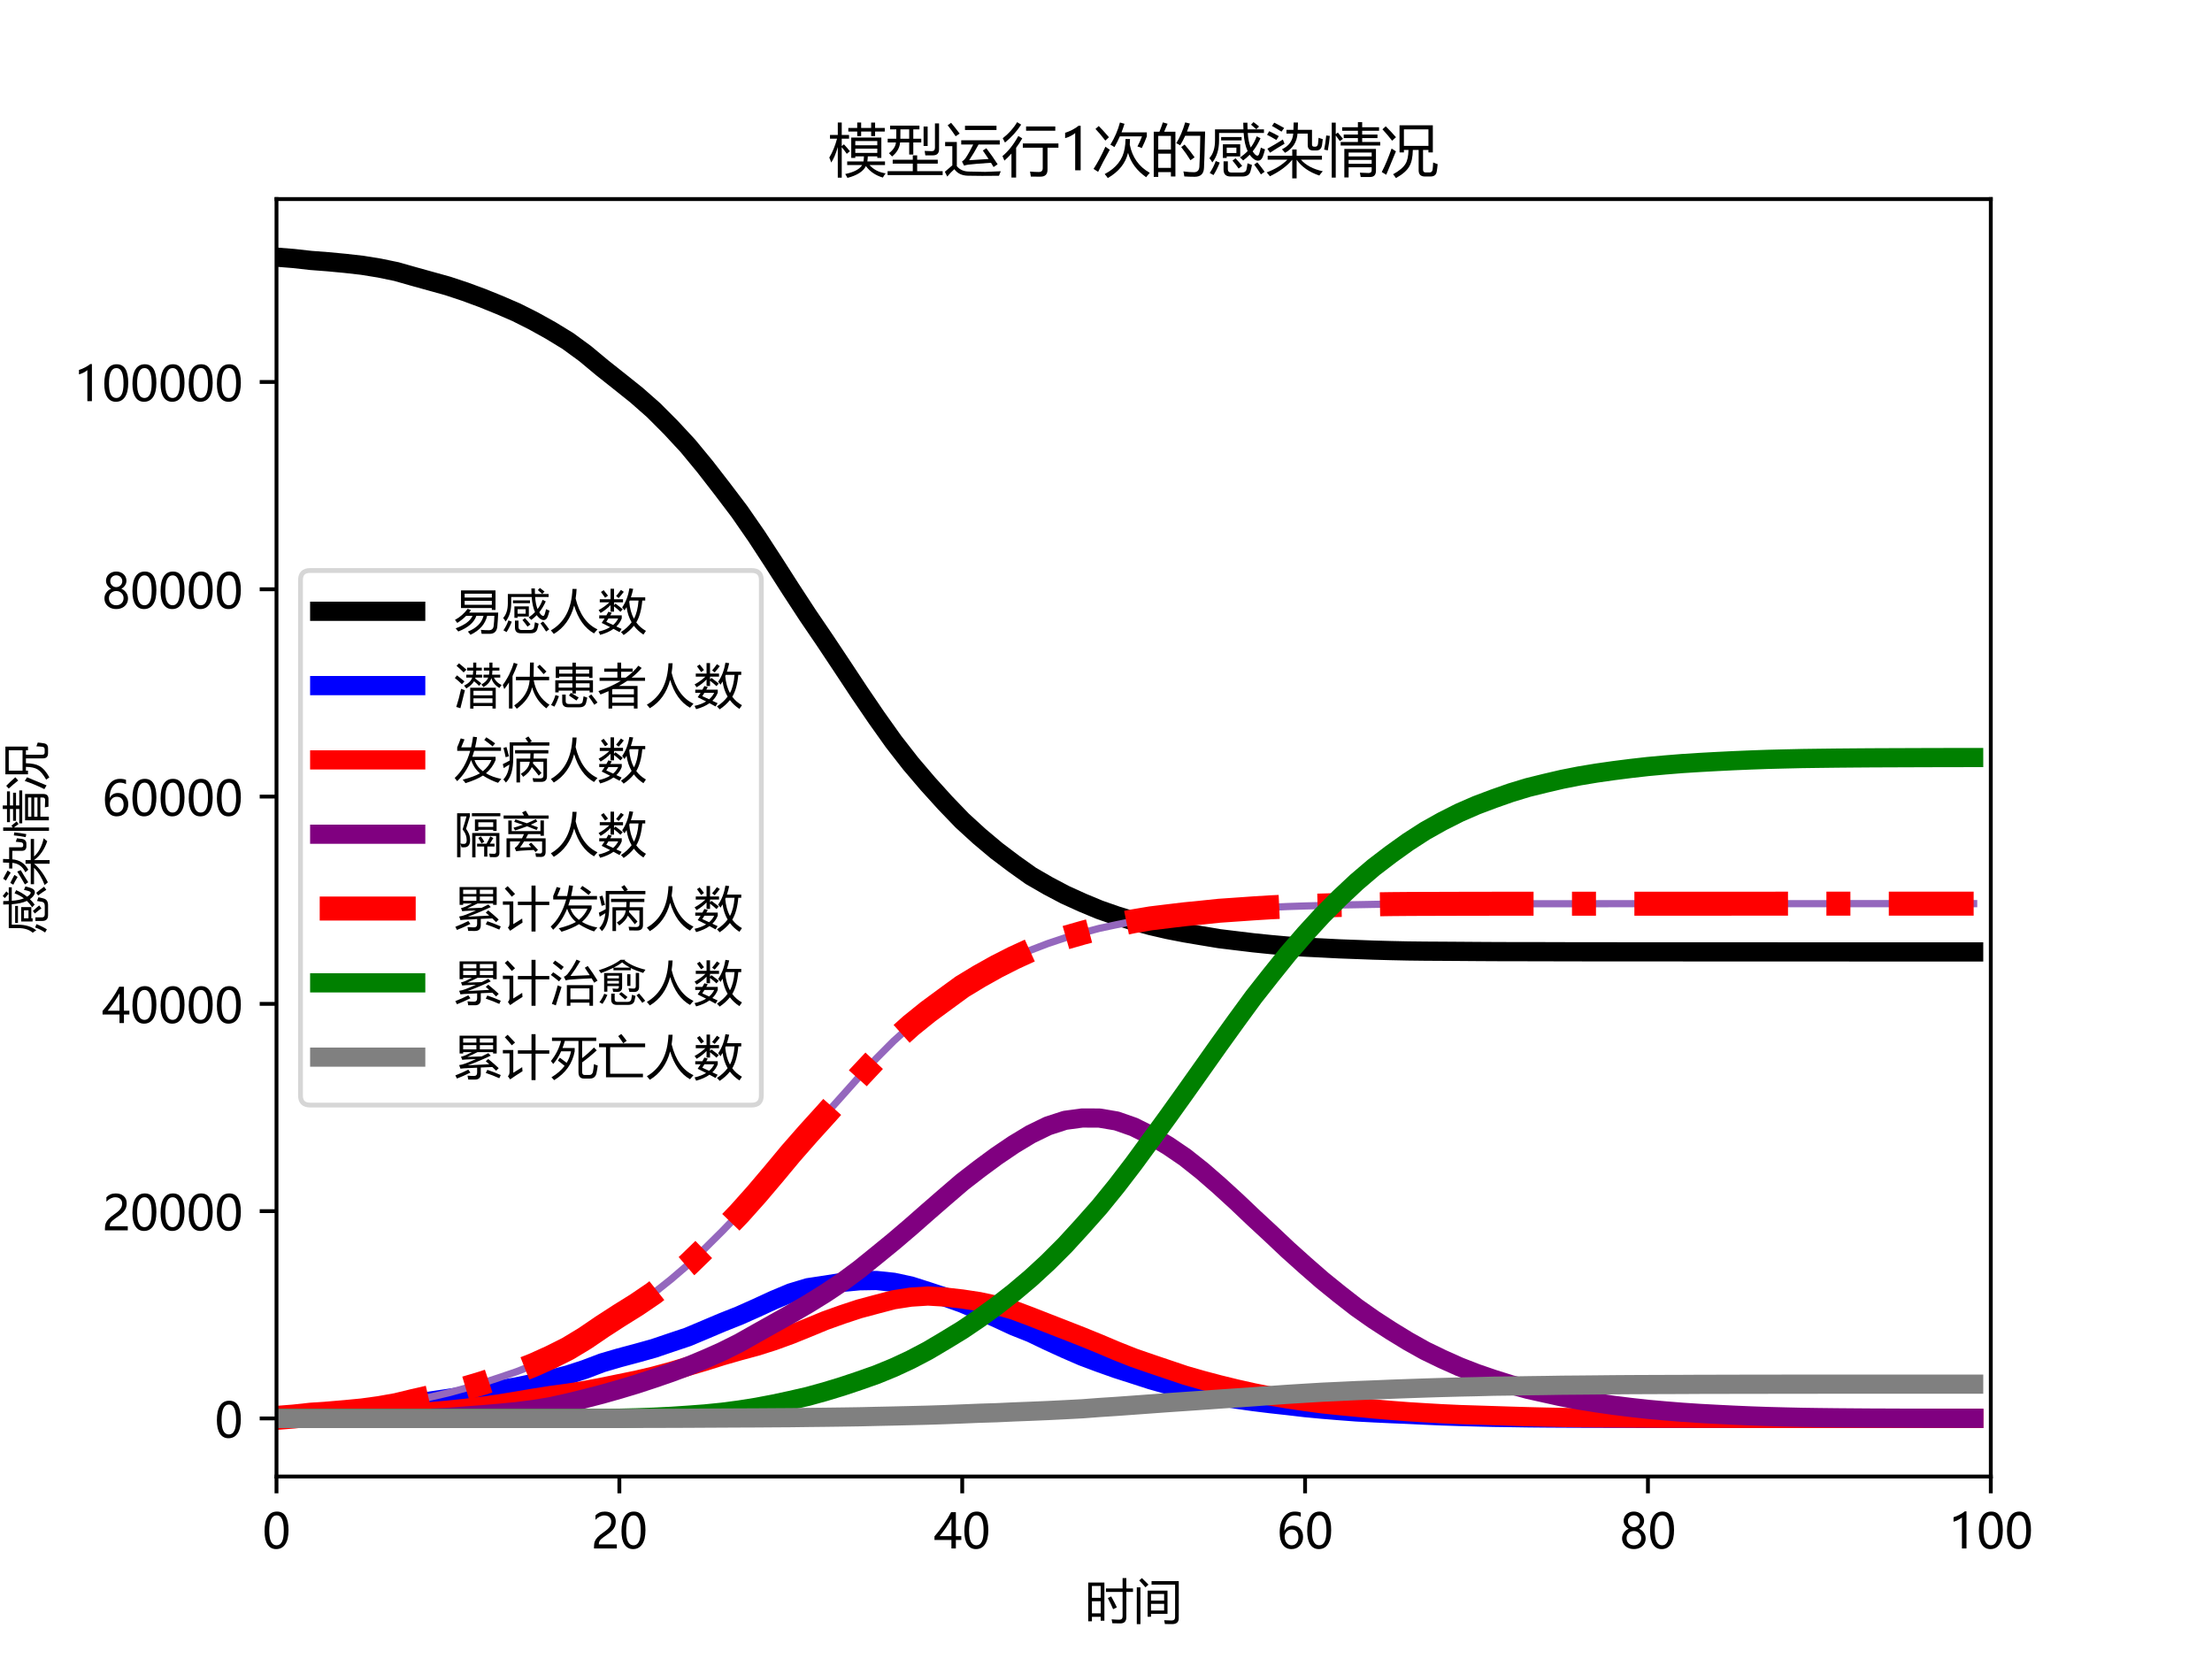 <?xml version="1.0" encoding="utf-8" standalone="no"?>
<!DOCTYPE svg PUBLIC "-//W3C//DTD SVG 1.1//EN"
  "http://www.w3.org/Graphics/SVG/1.1/DTD/svg11.dtd">
<!-- Created with matplotlib (https://matplotlib.org/) -->
<svg height="345.6pt" version="1.1" viewBox="0 0 460.8 345.6" width="460.8pt" xmlns="http://www.w3.org/2000/svg" xmlns:xlink="http://www.w3.org/1999/xlink">
 <defs>
  <style type="text/css">*{stroke-linecap:butt;stroke-linejoin:round;}</style>
 </defs>
 <g id="figure_1">
  <g id="patch_1">
   <path d="M 0 345.6 
L 460.8 345.6 
L 460.8 0 
L 0 0 
z
" style="fill:#ffffff;"/>
  </g>
  <g id="axes_1">
   <g id="patch_2">
    <path d="M 57.6 307.584 
L 414.72 307.584 
L 414.72 41.472 
L 57.6 41.472 
z
" style="fill:#ffffff;"/>
   </g>
   <g id="matplotlib.axis_1">
    <g id="xtick_1">
     <g id="line2d_1">
      <defs>
       <path d="M 0 0 
L 0 3.5 
" id="mc3bb65daa5" style="stroke:#000000;stroke-width:0.8;"/>
      </defs>
      <g>
       <use style="stroke:#000000;stroke-width:0.8;" x="57.6" xlink:href="#mc3bb65daa5" y="307.584"/>
      </g>
     </g>
     <g id="text_1">
      <!-- 0 -->
      <g transform="translate(54.668 322.578)scale(0.1 -0.1)">
       <defs>
        <path d="M 4.438 36.328 
Q 4.438 56.344 11.078 66.625 
Q 17.719 76.906 30.328 76.906 
Q 54.344 76.906 54.344 38.141 
Q 54.344 19 47.578 8.859 
Q 40.828 -1.266 28.609 -1.266 
Q 17.094 -1.266 10.766 8.344 
Q 4.438 17.969 4.438 36.328 
z
M 14.203 36.766 
Q 14.203 6.641 29.5 6.641 
Q 44.531 6.641 44.531 37.25 
Q 44.531 68.953 29.781 68.953 
Q 14.203 68.953 14.203 36.766 
z
" id="MicrosoftYaHei-48"/>
       </defs>
       <use xlink:href="#MicrosoftYaHei-48"/>
      </g>
     </g>
    </g>
    <g id="xtick_2">
     <g id="line2d_2">
      <g>
       <use style="stroke:#000000;stroke-width:0.8;" x="129.024" xlink:href="#mc3bb65daa5" y="307.584"/>
      </g>
     </g>
     <g id="text_2">
      <!-- 20 -->
      <g transform="translate(123.16 322.578)scale(0.1 -0.1)">
       <defs>
        <path d="M 41.656 55.812 
Q 41.656 61.922 37.797 65.406 
Q 33.938 68.891 27.297 68.891 
Q 22.609 68.891 17.812 66.5 
Q 13.031 64.109 8.891 59.672 
L 8.891 68.953 
Q 12.594 72.797 17.297 74.844 
Q 22.016 76.906 28.375 76.906 
Q 38.625 76.906 44.875 71.406 
Q 51.125 65.922 51.125 56.547 
Q 51.125 48.188 47.281 42.078 
Q 43.453 35.984 34.188 29.594 
Q 24.703 23.047 21.5 20.219 
Q 18.312 17.391 17.031 14.797 
Q 15.766 12.203 15.766 8.5 
L 53.375 8.5 
L 53.375 0 
L 5.812 0 
L 5.812 3.766 
Q 5.812 10.297 7.594 14.859 
Q 9.375 19.438 13.469 23.75 
Q 17.578 28.078 26.266 34.125 
Q 35.156 40.375 38.406 45.094 
Q 41.656 49.812 41.656 55.812 
z
" id="MicrosoftYaHei-50"/>
       </defs>
       <use xlink:href="#MicrosoftYaHei-50"/>
       <use x="58.643" xlink:href="#MicrosoftYaHei-48"/>
      </g>
     </g>
    </g>
    <g id="xtick_3">
     <g id="line2d_3">
      <g>
       <use style="stroke:#000000;stroke-width:0.8;" x="200.448" xlink:href="#mc3bb65daa5" y="307.584"/>
      </g>
     </g>
     <g id="text_3">
      <!-- 40 -->
      <g transform="translate(194.584 322.578)scale(0.1 -0.1)">
       <defs>
        <path d="M 45.406 75.641 
L 45.406 25.688 
L 56.734 25.688 
L 56.734 17.781 
L 45.406 17.781 
L 45.406 0 
L 36.141 0 
L 36.141 17.781 
L 0.828 17.781 
L 0.828 25.25 
Q 10.25 35.844 19.766 49.656 
Q 29.297 63.484 35.5 75.641 
z
M 11.578 25.688 
L 36.141 25.688 
L 36.141 61.719 
Q 31.062 52.594 25.25 44.016 
Q 19.438 35.453 11.578 25.688 
z
" id="MicrosoftYaHei-52"/>
       </defs>
       <use xlink:href="#MicrosoftYaHei-52"/>
       <use x="58.643" xlink:href="#MicrosoftYaHei-48"/>
      </g>
     </g>
    </g>
    <g id="xtick_4">
     <g id="line2d_4">
      <g>
       <use style="stroke:#000000;stroke-width:0.8;" x="271.872" xlink:href="#mc3bb65daa5" y="307.584"/>
      </g>
     </g>
     <g id="text_4">
      <!-- 60 -->
      <g transform="translate(266.008 322.578)scale(0.1 -0.1)">
       <defs>
        <path d="M 49.703 65.922 
Q 43.797 68.953 37.359 68.953 
Q 27.547 68.953 21.578 60.406 
Q 15.625 51.859 15.531 37.062 
L 15.766 37.062 
Q 21.141 47.469 32.906 47.469 
Q 42.719 47.469 48.578 41.062 
Q 54.438 34.672 54.438 24.078 
Q 54.438 12.984 47.672 5.859 
Q 40.922 -1.266 30.422 -1.266 
Q 18.891 -1.266 12.328 7.734 
Q 5.766 16.75 5.766 33.297 
Q 5.766 53.328 14.375 65.109 
Q 23 76.906 37.062 76.906 
Q 45.125 76.906 49.703 74.703 
z
M 16.109 24.75 
Q 16.109 17.281 20.094 11.953 
Q 24.078 6.641 30.672 6.641 
Q 36.922 6.641 40.828 11.234 
Q 44.734 15.828 44.734 23.047 
Q 44.734 30.859 41.047 35.203 
Q 37.359 39.547 30.562 39.547 
Q 24.125 39.547 20.109 35.156 
Q 16.109 30.766 16.109 24.75 
z
" id="MicrosoftYaHei-54"/>
       </defs>
       <use xlink:href="#MicrosoftYaHei-54"/>
       <use x="58.643" xlink:href="#MicrosoftYaHei-48"/>
      </g>
     </g>
    </g>
    <g id="xtick_5">
     <g id="line2d_5">
      <g>
       <use style="stroke:#000000;stroke-width:0.8;" x="343.296" xlink:href="#mc3bb65daa5" y="307.584"/>
      </g>
     </g>
     <g id="text_5">
      <!-- 80 -->
      <g transform="translate(337.432 322.578)scale(0.1 -0.1)">
       <defs>
        <path d="M 4.781 21.094 
Q 4.781 27.641 8.688 33.156 
Q 12.594 38.672 18.75 41.016 
Q 13.812 43.797 10.938 48.141 
Q 8.062 52.484 8.062 57.562 
Q 8.062 62.938 10.812 67.375 
Q 13.578 71.828 18.484 74.359 
Q 23.391 76.906 29.297 76.906 
Q 35.25 76.906 40.188 74.391 
Q 45.125 71.875 47.859 67.422 
Q 50.594 62.984 50.594 57.562 
Q 50.594 52.594 47.781 48.219 
Q 44.969 43.844 39.984 41.016 
Q 46.141 38.625 50 33.109 
Q 53.859 27.594 53.859 21.094 
Q 53.859 14.656 50.781 9.547 
Q 47.703 4.438 42.031 1.609 
Q 36.375 -1.219 29.297 -1.219 
Q 22.266 -1.219 16.641 1.609 
Q 11.031 4.438 7.906 9.562 
Q 4.781 14.703 4.781 21.094 
z
M 14.156 21.531 
Q 14.156 14.797 18.312 10.734 
Q 22.469 6.688 29.344 6.688 
Q 36.078 6.688 40.344 10.812 
Q 44.625 14.938 44.625 21.531 
Q 44.625 27.781 40.297 32.047 
Q 35.984 36.328 29.344 36.328 
Q 22.75 36.328 18.453 32.156 
Q 14.156 27.984 14.156 21.531 
z
M 16.891 56.781 
Q 16.891 51.703 20.5 48.062 
Q 24.125 44.438 29.344 44.438 
Q 34.469 44.438 38.203 48.094 
Q 41.938 51.766 41.938 56.781 
Q 41.938 61.922 38.344 65.484 
Q 34.766 69.047 29.344 69.047 
Q 23.969 69.047 20.422 65.547 
Q 16.891 62.062 16.891 56.781 
z
" id="MicrosoftYaHei-56"/>
       </defs>
       <use xlink:href="#MicrosoftYaHei-56"/>
       <use x="58.643" xlink:href="#MicrosoftYaHei-48"/>
      </g>
     </g>
    </g>
    <g id="xtick_6">
     <g id="line2d_6">
      <g>
       <use style="stroke:#000000;stroke-width:0.8;" x="414.72" xlink:href="#mc3bb65daa5" y="307.584"/>
      </g>
     </g>
     <g id="text_6">
      <!-- 100 -->
      <g transform="translate(405.924 322.578)scale(0.1 -0.1)">
       <defs>
        <path d="M 27.828 0 
L 27.828 64.703 
Q 25.594 62.453 20.234 59.672 
Q 14.891 56.891 10.359 55.766 
L 10.359 65.141 
Q 16.359 66.797 23.188 70.438 
Q 30.031 74.078 33.688 77.297 
L 37.312 77.297 
L 37.312 0 
z
" id="MicrosoftYaHei-49"/>
       </defs>
       <use xlink:href="#MicrosoftYaHei-49"/>
       <use x="58.643" xlink:href="#MicrosoftYaHei-48"/>
       <use x="117.285" xlink:href="#MicrosoftYaHei-48"/>
      </g>
     </g>
    </g>
    <g id="text_7">
     <!-- 时间 -->
     <g transform="translate(226.16 337.057)scale(0.1 -0.1)">
      <defs>
       <path d="M 5.375 73.875 
L 39.062 73.875 
L 39.062 -5.719 
L 31.344 -5.719 
L 31.344 2.391 
L 13.094 2.391 
L 13.094 -6.891 
L 5.375 -6.891 
z
M 42.281 61.578 
L 76.953 61.578 
L 76.953 83.156 
L 84.766 83.156 
L 84.766 61.578 
L 98.641 61.578 
L 98.641 54.344 
L 84.766 54.344 
L 84.766 1.812 
Q 84.766 -11.281 72.266 -11.281 
Q 66.609 -11.281 55.672 -10.984 
Q 55.172 -7.469 54.109 -2.781 
Q 64.359 -3.562 70.125 -3.562 
Q 76.953 -3.562 76.953 3.375 
L 76.953 54.344 
L 42.281 54.344 
z
M 13.094 9.625 
L 31.344 9.625 
L 31.344 34.906 
L 13.094 34.906 
z
M 31.344 66.656 
L 13.094 66.656 
L 13.094 41.938 
L 31.344 41.938 
z
M 53.219 44.969 
Q 61.031 30.719 65.047 22.219 
Q 62.5 21.047 57.234 18.312 
Q 53.422 27.594 46.297 41.453 
z
" id="MicrosoftYaHei-26102"/>
       <path d="M 29.109 56.984 
L 70.516 56.984 
L 70.516 8.641 
L 36.141 8.641 
L 36.141 2.594 
L 29.109 2.594 
z
M 37.312 69.578 
L 37.312 76.906 
L 93.953 76.906 
L 93.953 -0.438 
Q 93.953 -12.75 79.984 -12.75 
Q 74.312 -12.75 65.141 -12.547 
Q 64.75 -9.625 63.578 -4.641 
Q 71.688 -5.219 79 -5.219 
Q 86.328 -5.219 86.328 1.906 
L 86.328 69.578 
z
M 6.547 63.812 
L 14.156 63.812 
L 14.156 -12.75 
L 6.547 -12.75 
z
M 36.141 15.578 
L 63.484 15.578 
L 63.484 29.438 
L 36.141 29.438 
z
M 63.484 50.047 
L 36.141 50.047 
L 36.141 36.375 
L 63.484 36.375 
z
M 11.625 78.172 
L 17.188 83.156 
Q 24.609 76.125 30.953 69.484 
L 24.609 63.922 
Q 18.656 70.953 11.625 78.172 
z
" id="MicrosoftYaHei-38388"/>
      </defs>
      <use xlink:href="#MicrosoftYaHei-26102"/>
      <use x="100" xlink:href="#MicrosoftYaHei-38388"/>
     </g>
    </g>
   </g>
   <g id="matplotlib.axis_2">
    <g id="ytick_1">
     <g id="line2d_7">
      <defs>
       <path d="M 0 0 
L -3.5 0 
" id="m22db7364db" style="stroke:#000000;stroke-width:0.8;"/>
      </defs>
      <g>
       <use style="stroke:#000000;stroke-width:0.8;" x="57.6" xlink:href="#m22db7364db" y="295.488"/>
      </g>
     </g>
     <g id="text_8">
      <!-- 0 -->
      <g transform="translate(44.736 299.485)scale(0.1 -0.1)">
       <use xlink:href="#MicrosoftYaHei-48"/>
      </g>
     </g>
    </g>
    <g id="ytick_2">
     <g id="line2d_8">
      <g>
       <use style="stroke:#000000;stroke-width:0.8;" x="57.6" xlink:href="#m22db7364db" y="252.305"/>
      </g>
     </g>
     <g id="text_9">
      <!-- 20000 -->
      <g transform="translate(21.28 256.302)scale(0.1 -0.1)">
       <use xlink:href="#MicrosoftYaHei-50"/>
       <use x="58.643" xlink:href="#MicrosoftYaHei-48"/>
       <use x="117.285" xlink:href="#MicrosoftYaHei-48"/>
       <use x="175.928" xlink:href="#MicrosoftYaHei-48"/>
       <use x="234.57" xlink:href="#MicrosoftYaHei-48"/>
      </g>
     </g>
    </g>
    <g id="ytick_3">
     <g id="line2d_9">
      <g>
       <use style="stroke:#000000;stroke-width:0.8;" x="57.6" xlink:href="#m22db7364db" y="209.123"/>
      </g>
     </g>
     <g id="text_10">
      <!-- 40000 -->
      <g transform="translate(21.28 213.12)scale(0.1 -0.1)">
       <use xlink:href="#MicrosoftYaHei-52"/>
       <use x="58.643" xlink:href="#MicrosoftYaHei-48"/>
       <use x="117.285" xlink:href="#MicrosoftYaHei-48"/>
       <use x="175.928" xlink:href="#MicrosoftYaHei-48"/>
       <use x="234.57" xlink:href="#MicrosoftYaHei-48"/>
      </g>
     </g>
    </g>
    <g id="ytick_4">
     <g id="line2d_10">
      <g>
       <use style="stroke:#000000;stroke-width:0.8;" x="57.6" xlink:href="#m22db7364db" y="165.94"/>
      </g>
     </g>
     <g id="text_11">
      <!-- 60000 -->
      <g transform="translate(21.28 169.937)scale(0.1 -0.1)">
       <use xlink:href="#MicrosoftYaHei-54"/>
       <use x="58.643" xlink:href="#MicrosoftYaHei-48"/>
       <use x="117.285" xlink:href="#MicrosoftYaHei-48"/>
       <use x="175.928" xlink:href="#MicrosoftYaHei-48"/>
       <use x="234.57" xlink:href="#MicrosoftYaHei-48"/>
      </g>
     </g>
    </g>
    <g id="ytick_5">
     <g id="line2d_11">
      <g>
       <use style="stroke:#000000;stroke-width:0.8;" x="57.6" xlink:href="#m22db7364db" y="122.757"/>
      </g>
     </g>
     <g id="text_12">
      <!-- 80000 -->
      <g transform="translate(21.28 126.754)scale(0.1 -0.1)">
       <use xlink:href="#MicrosoftYaHei-56"/>
       <use x="58.643" xlink:href="#MicrosoftYaHei-48"/>
       <use x="117.285" xlink:href="#MicrosoftYaHei-48"/>
       <use x="175.928" xlink:href="#MicrosoftYaHei-48"/>
       <use x="234.57" xlink:href="#MicrosoftYaHei-48"/>
      </g>
     </g>
    </g>
    <g id="ytick_6">
     <g id="line2d_12">
      <g>
       <use style="stroke:#000000;stroke-width:0.8;" x="57.6" xlink:href="#m22db7364db" y="79.575"/>
      </g>
     </g>
     <g id="text_13">
      <!-- 100000 -->
      <g transform="translate(15.416 83.572)scale(0.1 -0.1)">
       <use xlink:href="#MicrosoftYaHei-49"/>
       <use x="58.643" xlink:href="#MicrosoftYaHei-48"/>
       <use x="117.285" xlink:href="#MicrosoftYaHei-48"/>
       <use x="175.928" xlink:href="#MicrosoftYaHei-48"/>
       <use x="234.57" xlink:href="#MicrosoftYaHei-48"/>
       <use x="293.213" xlink:href="#MicrosoftYaHei-48"/>
      </g>
     </g>
    </g>
    <g id="text_14">
     <!-- 感染情况 -->
     <g transform="translate(8.93 194.528)rotate(-90)scale(0.1 -0.1)">
      <defs>
       <path d="M 55.172 22.219 
Q 62.703 27.203 68.562 33.297 
Q 62.844 45.453 61.625 64.797 
L 18.953 64.797 
L 18.953 51.906 
Q 18.953 28.172 7.234 13.625 
Q 5.172 17.719 2.156 21.047 
Q 11.922 31.781 11.922 52 
L 11.922 71.047 
L 61.281 71.047 
Q 60.984 77 60.938 82.562 
L 68.172 82.562 
Q 68.172 77 68.406 71.047 
L 96.875 71.047 
L 96.875 64.797 
L 68.75 64.797 
Q 69.781 49.75 73.875 39.547 
Q 80.469 48.25 84.281 58.938 
L 90.922 55.609 
Q 85.25 42.828 77.297 32.859 
Q 79.047 30.031 81.156 27.781 
Q 83.5 25.344 85.547 25.344 
Q 87.406 25.344 88.578 28.469 
Q 90.047 32.562 91.5 39.406 
Q 94.047 38.031 98.734 36.281 
Q 96.484 27.594 94.828 23.484 
Q 92 16.656 86.531 16.656 
Q 82.031 16.656 76.953 21.344 
Q 74.312 23.781 72.125 26.953 
Q 66.844 21.484 60.75 17.047 
Q 58.406 19.672 55.172 22.219 
z
M 25.594 45.172 
L 55.672 45.172 
L 55.672 24.078 
L 32.234 24.078 
L 32.234 21.344 
L 25.594 21.344 
z
M 26.766 15.578 
L 34.188 15.578 
L 34.188 2.094 
Q 34.188 -3.953 40.438 -3.953 
L 58.016 -3.953 
Q 65.531 -3.953 66.609 1.703 
Q 67.391 4.938 68.359 12.156 
Q 71.688 10.797 76.078 9.234 
Q 74.812 2.594 73.531 -1.609 
Q 71.188 -10.797 59.578 -10.797 
L 38.875 -10.797 
Q 26.766 -10.797 26.766 1.219 
z
M 22.562 57.766 
L 58.109 57.766 
L 58.109 51.906 
L 22.562 51.906 
z
M 13.188 16.062 
L 20.125 13.328 
Q 15.141 0.734 9.281 -8.344 
Q 6.844 -6.891 2.734 -4.641 
Q 9.078 4.547 13.188 16.062 
z
M 49.031 29.938 
L 49.031 39.312 
L 32.234 39.312 
L 32.234 29.938 
z
M 79.891 9.906 
L 85.359 13.812 
Q 91.609 6.594 98.047 -2.594 
L 91.609 -7.172 
Q 86.922 0.531 79.891 9.906 
z
M 42.281 16.75 
L 47.562 20.75 
Q 54 13.922 59.078 7.672 
L 52.938 2.984 
Q 47.656 10.594 42.281 16.75 
z
M 88.375 76.031 
L 83.594 71.234 
Q 79.391 75.141 74.422 79.156 
L 78.719 83.641 
Q 83.797 79.938 88.375 76.031 
z
" id="MicrosoftYaHei-24863"/>
       <path d="M 99.031 -1.703 
Q 95.312 -5.719 92.969 -9.125 
Q 66.703 -0.25 53.609 18.312 
L 53.609 -14.016 
L 46 -14.016 
L 46 18.312 
Q 32.328 1.812 7.234 -10.406 
Q 4.891 -7.375 1.656 -3.656 
Q 23.828 4.641 37.594 18.406 
L 3.328 18.406 
L 3.328 25.25 
L 46 25.25 
L 46 36.078 
L 53.609 36.078 
L 53.609 25.25 
L 97.562 25.25 
L 97.562 18.406 
L 61.031 18.406 
Q 74.031 3.766 99.031 -1.703 
z
M 35.938 70.266 
L 48.047 70.266 
Q 48.25 75.141 48.438 82.953 
L 55.953 82.953 
Q 55.766 75.734 55.562 70.266 
L 80.281 70.266 
L 80.281 44.781 
Q 80.281 40.969 83.891 40.969 
L 86.141 40.969 
Q 89.938 40.969 90.719 45.953 
Q 91.312 50.047 91.703 56.391 
Q 95.406 54.938 99.031 53.953 
Q 98.438 47.906 97.656 43.609 
Q 96.188 34.328 87.5 34.328 
L 82.422 34.328 
Q 72.859 34.328 72.859 43.797 
L 72.859 63.625 
L 55.172 63.625 
Q 53.328 41.156 33.5 30.328 
Q 31.062 33.344 28.125 36.469 
Q 46.188 44.969 47.75 63.625 
L 35.938 63.625 
z
M 29.688 53.375 
Q 31.25 48.969 32.625 46.047 
Q 19.828 38.625 7.422 30.516 
L 2.828 37.453 
Q 16.312 44.969 29.688 53.375 
z
M 14.75 82.672 
Q 24.219 77.875 31.938 73.391 
Q 29.297 70.062 27.344 67.047 
Q 18.844 72.516 10.844 76.906 
z
M 5.953 67.828 
Q 13.578 64.312 22.656 59.234 
Q 20.219 55.328 18.453 52.594 
Q 8.016 58.844 2.25 61.578 
z
" id="MicrosoftYaHei-26579"/>
       <path d="M 43.844 -12.453 
L 36.422 -12.453 
L 36.422 37.062 
L 91.312 37.062 
L 91.312 -0.641 
Q 91.312 -11.469 81.453 -11.672 
Q 75 -11.766 64.844 -11.672 
Q 64.359 -8.547 63.375 -4.156 
Q 72.656 -4.734 78.516 -4.734 
Q 83.891 -4.734 83.891 -0.047 
L 83.891 5.219 
L 43.844 5.219 
z
M 30.078 49.172 
L 59.969 49.172 
L 59.969 55.906 
L 35.359 55.906 
L 35.359 62.062 
L 59.969 62.062 
L 59.969 68.609 
L 32.625 68.609 
L 32.625 74.75 
L 59.969 74.75 
L 59.969 83.547 
L 67.391 83.547 
L 67.391 74.75 
L 96.688 74.75 
L 96.688 68.609 
L 67.391 68.609 
L 67.391 62.062 
L 93.953 62.062 
L 93.953 55.906 
L 67.391 55.906 
L 67.391 49.172 
L 98.734 49.172 
L 98.734 43.016 
L 30.078 43.016 
z
M 14.547 82.672 
L 21.484 82.672 
L 21.484 62.797 
L 25.203 65.484 
Q 30.172 59.625 34.078 54.641 
L 28.609 50.641 
Q 25.594 55.078 21.484 60.453 
L 21.484 -12.75 
L 14.547 -12.75 
z
M 83.891 30.812 
L 43.844 30.812 
L 43.844 24.078 
L 83.891 24.078 
z
M 43.844 11.281 
L 83.891 11.281 
L 83.891 18.016 
L 43.844 18.016 
z
M 4.984 60.406 
L 11.234 59.625 
Q 10.156 47.797 7.719 34.516 
Q 5.469 35.109 1.375 35.891 
Q 3.516 45.453 4.984 60.406 
z
" id="MicrosoftYaHei-24773"/>
       <path d="M 39.844 31 
L 32.234 31 
L 32.234 78.078 
L 90.047 78.078 
L 90.047 31 
L 82.422 31 
L 82.422 35.297 
L 73.047 35.297 
L 73.047 1.125 
Q 73.047 -3.766 77.641 -3.766 
L 84.375 -3.766 
Q 89.062 -3.766 89.656 1.422 
Q 90.328 6 90.531 13.531 
Q 93.844 12.156 98.438 10.594 
Q 97.75 2.875 96.781 -2.297 
Q 95.406 -10.797 86.031 -10.797 
L 76.375 -10.797 
Q 65.438 -10.797 65.438 -0.141 
L 65.438 35.297 
L 55.328 35.297 
Q 54.984 16.703 49.422 7.078 
Q 43.359 -3.953 25.984 -13.531 
Q 23.828 -10.203 21.094 -6.891 
Q 37.109 1.906 42.578 11.188 
Q 47.469 19 47.797 35.297 
L 39.844 35.297 
z
M 82.422 71.047 
L 39.844 71.047 
L 39.844 42.328 
L 82.422 42.328 
z
M 18.453 37.75 
Q 22.656 34.812 25.984 32.859 
Q 17.781 13.422 9.188 -7.766 
L 1.375 -3.078 
Q 10.641 14.984 18.453 37.75 
z
M 8.297 76.312 
Q 17.281 67.531 26.078 57.375 
L 19.344 51.312 
Q 11.328 61.766 2.547 71.141 
z
" id="MicrosoftYaHei-20917"/>
      </defs>
      <use xlink:href="#MicrosoftYaHei-24863"/>
      <use x="100" xlink:href="#MicrosoftYaHei-26579"/>
      <use x="200" xlink:href="#MicrosoftYaHei-24773"/>
      <use x="300" xlink:href="#MicrosoftYaHei-20917"/>
     </g>
    </g>
   </g>
   <g id="line2d_13">
    <path clip-path="url(#p77b76ee884)" d="M 57.6 53.568 
L 61.171 53.851 
L 64.742 54.252 
L 68.314 54.524 
L 71.885 54.861 
L 75.456 55.265 
L 79.027 55.842 
L 82.598 56.578 
L 86.17 57.595 
L 89.741 58.584 
L 93.312 59.577 
L 96.883 60.762 
L 100.454 62.081 
L 104.026 63.53 
L 107.597 65.076 
L 111.168 66.873 
L 114.739 68.857 
L 118.31 71.038 
L 121.882 73.652 
L 125.453 76.623 
L 129.024 79.456 
L 132.595 82.31 
L 136.166 85.454 
L 139.738 89.038 
L 143.309 92.888 
L 146.88 97.219 
L 150.451 101.827 
L 154.022 106.54 
L 157.594 111.696 
L 161.165 117.176 
L 164.736 122.757 
L 168.307 128.224 
L 171.878 133.473 
L 175.45 138.843 
L 179.021 144.249 
L 182.592 149.494 
L 186.163 154.516 
L 189.734 159.098 
L 193.306 163.289 
L 196.877 167.236 
L 200.448 170.949 
L 204.019 174.212 
L 207.59 177.211 
L 211.162 179.91 
L 214.733 182.453 
L 218.304 184.519 
L 221.875 186.404 
L 225.446 188.026 
L 229.018 189.513 
L 232.589 190.761 
L 236.16 191.867 
L 239.731 192.834 
L 243.302 193.657 
L 246.874 194.352 
L 250.445 194.952 
L 254.016 195.544 
L 257.587 195.978 
L 261.158 196.408 
L 264.73 196.77 
L 268.301 197.092 
L 271.872 197.306 
L 275.443 197.481 
L 279.014 197.664 
L 282.586 197.794 
L 286.157 197.928 
L 289.728 198.025 
L 293.299 198.102 
L 296.87 198.144 
L 300.442 198.165 
L 304.013 198.189 
L 307.584 198.215 
L 311.155 198.236 
L 314.726 198.249 
L 318.298 198.251 
L 321.869 198.258 
L 325.44 198.269 
L 329.011 198.275 
L 332.582 198.28 
L 336.154 198.282 
L 339.725 198.284 
L 343.296 198.284 
L 346.867 198.284 
L 350.438 198.288 
L 354.01 198.29 
L 357.581 198.29 
L 361.152 198.292 
L 364.723 198.292 
L 368.294 198.292 
L 371.866 198.297 
L 375.437 198.297 
L 379.008 198.299 
L 382.579 198.299 
L 386.15 198.301 
L 389.722 198.301 
L 393.293 198.301 
L 396.864 198.301 
L 400.435 198.301 
L 404.006 198.301 
L 407.578 198.301 
L 411.149 198.301 
" style="fill:none;stroke:#1f77b4;stroke-linecap:square;stroke-width:1.5;"/>
   </g>
   <g id="line2d_14">
    <path clip-path="url(#p77b76ee884)" d="M 57.6 53.568 
L 61.171 53.851 
L 64.742 54.252 
L 68.314 54.524 
L 71.885 54.861 
L 75.456 55.265 
L 79.027 55.842 
L 82.598 56.578 
L 86.17 57.595 
L 89.741 58.584 
L 93.312 59.577 
L 96.883 60.762 
L 100.454 62.081 
L 104.026 63.53 
L 107.597 65.076 
L 111.168 66.873 
L 114.739 68.857 
L 118.31 71.038 
L 121.882 73.652 
L 125.453 76.623 
L 129.024 79.456 
L 132.595 82.31 
L 136.166 85.454 
L 139.738 89.038 
L 143.309 92.888 
L 146.88 97.219 
L 150.451 101.827 
L 154.022 106.54 
L 157.594 111.696 
L 161.165 117.176 
L 164.736 122.757 
L 168.307 128.224 
L 171.878 133.473 
L 175.45 138.843 
L 179.021 144.249 
L 182.592 149.494 
L 186.163 154.516 
L 189.734 159.098 
L 193.306 163.289 
L 196.877 167.236 
L 200.448 170.949 
L 204.019 174.212 
L 207.59 177.211 
L 211.162 179.91 
L 214.733 182.453 
L 218.304 184.519 
L 221.875 186.404 
L 225.446 188.026 
L 229.018 189.513 
L 232.589 190.761 
L 236.16 191.867 
L 239.731 192.834 
L 243.302 193.657 
L 246.874 194.352 
L 250.445 194.952 
L 254.016 195.544 
L 257.587 195.978 
L 261.158 196.408 
L 264.73 196.77 
L 268.301 197.092 
L 271.872 197.306 
L 275.443 197.481 
L 279.014 197.664 
L 282.586 197.794 
L 286.157 197.928 
L 289.728 198.025 
L 293.299 198.102 
L 296.87 198.144 
L 300.442 198.165 
L 304.013 198.189 
L 307.584 198.215 
L 311.155 198.236 
L 314.726 198.249 
L 318.298 198.251 
L 321.869 198.258 
L 325.44 198.269 
L 329.011 198.275 
L 332.582 198.28 
L 336.154 198.282 
L 339.725 198.284 
L 343.296 198.284 
L 346.867 198.284 
L 350.438 198.288 
L 354.01 198.29 
L 357.581 198.29 
L 361.152 198.292 
L 364.723 198.292 
L 368.294 198.292 
L 371.866 198.297 
L 375.437 198.297 
L 379.008 198.299 
L 382.579 198.299 
L 386.15 198.301 
L 389.722 198.301 
L 393.293 198.301 
L 396.864 198.301 
L 400.435 198.301 
L 404.006 198.301 
L 407.578 198.301 
L 411.149 198.301 
" style="fill:none;stroke:#000000;stroke-linecap:square;stroke-width:4;"/>
   </g>
   <g id="line2d_15">
    <path clip-path="url(#p77b76ee884)" d="M 57.6 295.371 
L 61.171 295.091 
L 64.742 294.715 
L 68.314 294.503 
L 71.885 294.259 
L 75.456 294.018 
L 79.027 293.629 
L 82.598 293.143 
L 86.17 292.424 
L 89.741 291.852 
L 93.312 291.325 
L 96.883 290.777 
L 100.454 290.164 
L 104.026 289.52 
L 107.597 288.907 
L 111.168 288.166 
L 114.739 287.331 
L 118.31 286.42 
L 121.882 285.252 
L 125.453 283.896 
L 129.024 282.851 
L 132.595 281.898 
L 136.166 280.903 
L 139.738 279.692 
L 143.309 278.496 
L 146.88 276.993 
L 150.451 275.479 
L 154.022 274.059 
L 157.594 272.467 
L 161.165 270.822 
L 164.736 269.324 
L 168.307 268.248 
L 171.878 267.713 
L 175.45 267.143 
L 179.021 266.808 
L 182.592 266.75 
L 186.163 267.123 
L 189.734 267.888 
L 193.306 269.03 
L 196.877 270.207 
L 200.448 271.474 
L 204.019 272.996 
L 207.59 274.568 
L 211.162 276.229 
L 214.733 277.649 
L 218.304 279.359 
L 221.875 280.994 
L 225.446 282.544 
L 229.018 283.883 
L 232.589 285.148 
L 236.16 286.292 
L 239.731 287.447 
L 243.302 288.46 
L 246.874 289.365 
L 250.445 290.194 
L 254.016 290.852 
L 257.587 291.483 
L 261.158 291.986 
L 264.73 292.424 
L 268.301 292.815 
L 271.872 293.232 
L 275.443 293.571 
L 279.014 293.866 
L 282.586 294.136 
L 286.157 294.322 
L 289.728 294.49 
L 293.299 294.637 
L 296.87 294.808 
L 300.442 294.963 
L 304.013 295.076 
L 307.584 295.177 
L 311.155 295.261 
L 314.726 295.311 
L 318.298 295.365 
L 321.869 295.399 
L 325.44 295.421 
L 329.011 295.436 
L 332.582 295.447 
L 336.154 295.453 
L 339.725 295.46 
L 343.296 295.466 
L 346.867 295.471 
L 350.438 295.473 
L 354.01 295.477 
L 357.581 295.482 
L 361.152 295.482 
L 364.723 295.484 
L 368.294 295.486 
L 371.866 295.482 
L 375.437 295.482 
L 379.008 295.479 
L 382.579 295.479 
L 386.15 295.479 
L 389.722 295.482 
L 393.293 295.482 
L 396.864 295.484 
L 400.435 295.486 
L 404.006 295.486 
L 407.578 295.488 
L 411.149 295.488 
" style="fill:none;stroke:#ff7f0e;stroke-linecap:square;stroke-width:1.5;"/>
   </g>
   <g id="line2d_16">
    <path clip-path="url(#p77b76ee884)" d="M 57.6 295.371 
L 61.171 295.091 
L 64.742 294.715 
L 68.314 294.503 
L 71.885 294.259 
L 75.456 294.018 
L 79.027 293.629 
L 82.598 293.143 
L 86.17 292.424 
L 89.741 291.852 
L 93.312 291.325 
L 96.883 290.777 
L 100.454 290.164 
L 104.026 289.52 
L 107.597 288.907 
L 111.168 288.166 
L 114.739 287.331 
L 118.31 286.42 
L 121.882 285.252 
L 125.453 283.896 
L 129.024 282.851 
L 132.595 281.898 
L 136.166 280.903 
L 139.738 279.692 
L 143.309 278.496 
L 146.88 276.993 
L 150.451 275.479 
L 154.022 274.059 
L 157.594 272.467 
L 161.165 270.822 
L 164.736 269.324 
L 168.307 268.248 
L 171.878 267.713 
L 175.45 267.143 
L 179.021 266.808 
L 182.592 266.75 
L 186.163 267.123 
L 189.734 267.888 
L 193.306 269.03 
L 196.877 270.207 
L 200.448 271.474 
L 204.019 272.996 
L 207.59 274.568 
L 211.162 276.229 
L 214.733 277.649 
L 218.304 279.359 
L 221.875 280.994 
L 225.446 282.544 
L 229.018 283.883 
L 232.589 285.148 
L 236.16 286.292 
L 239.731 287.447 
L 243.302 288.46 
L 246.874 289.365 
L 250.445 290.194 
L 254.016 290.852 
L 257.587 291.483 
L 261.158 291.986 
L 264.73 292.424 
L 268.301 292.815 
L 271.872 293.232 
L 275.443 293.571 
L 279.014 293.866 
L 282.586 294.136 
L 286.157 294.322 
L 289.728 294.49 
L 293.299 294.637 
L 296.87 294.808 
L 300.442 294.963 
L 304.013 295.076 
L 307.584 295.177 
L 311.155 295.261 
L 314.726 295.311 
L 318.298 295.365 
L 321.869 295.399 
L 325.44 295.421 
L 329.011 295.436 
L 332.582 295.447 
L 336.154 295.453 
L 339.725 295.46 
L 343.296 295.466 
L 346.867 295.471 
L 350.438 295.473 
L 354.01 295.477 
L 357.581 295.482 
L 361.152 295.482 
L 364.723 295.484 
L 368.294 295.486 
L 371.866 295.482 
L 375.437 295.482 
L 379.008 295.479 
L 382.579 295.479 
L 386.15 295.479 
L 389.722 295.482 
L 393.293 295.482 
L 396.864 295.484 
L 400.435 295.486 
L 404.006 295.486 
L 407.578 295.488 
L 411.149 295.488 
" style="fill:none;stroke:#0000ff;stroke-linecap:square;stroke-width:4;"/>
   </g>
   <g id="line2d_17">
    <path clip-path="url(#p77b76ee884)" d="M 57.6 295.486 
L 61.171 295.484 
L 64.742 295.458 
L 68.314 295.397 
L 71.885 295.304 
L 75.456 295.143 
L 79.027 294.955 
L 82.598 294.704 
L 86.17 294.43 
L 89.741 294.063 
L 93.312 293.754 
L 96.883 293.389 
L 100.454 292.953 
L 104.026 292.45 
L 107.597 291.863 
L 111.168 291.258 
L 114.739 290.697 
L 118.31 290.215 
L 121.882 289.648 
L 125.453 288.967 
L 129.024 288.231 
L 132.595 287.504 
L 136.166 286.664 
L 139.738 285.705 
L 143.309 284.638 
L 146.88 283.585 
L 150.451 282.455 
L 154.022 281.43 
L 157.594 280.465 
L 161.165 279.338 
L 164.736 278.038 
L 168.307 276.591 
L 171.878 275.114 
L 175.45 273.836 
L 179.021 272.657 
L 182.592 271.703 
L 186.163 270.768 
L 189.734 270.215 
L 193.306 269.989 
L 196.877 270.2 
L 200.448 270.604 
L 204.019 271.144 
L 207.59 271.917 
L 211.162 272.927 
L 214.733 274.27 
L 218.304 275.671 
L 221.875 277.06 
L 225.446 278.461 
L 229.018 279.918 
L 232.589 281.428 
L 236.16 282.848 
L 239.731 284.083 
L 243.302 285.286 
L 246.874 286.495 
L 250.445 287.519 
L 254.016 288.464 
L 257.587 289.337 
L 261.158 290.138 
L 264.73 290.835 
L 268.301 291.442 
L 271.872 291.964 
L 275.443 292.446 
L 279.014 292.819 
L 282.586 293.158 
L 286.157 293.51 
L 289.728 293.808 
L 293.299 294.082 
L 296.87 294.303 
L 300.442 294.508 
L 304.013 294.672 
L 307.584 294.786 
L 311.155 294.899 
L 314.726 295.015 
L 318.298 295.119 
L 321.869 295.207 
L 325.44 295.281 
L 329.011 295.333 
L 332.582 295.367 
L 336.154 295.395 
L 339.725 295.421 
L 343.296 295.44 
L 346.867 295.458 
L 350.438 295.46 
L 354.01 295.462 
L 357.581 295.469 
L 361.152 295.475 
L 364.723 295.477 
L 368.294 295.479 
L 371.866 295.482 
L 375.437 295.482 
L 379.008 295.482 
L 382.579 295.484 
L 386.15 295.484 
L 389.722 295.484 
L 393.293 295.486 
L 396.864 295.484 
L 400.435 295.482 
L 404.006 295.484 
L 407.578 295.484 
L 411.149 295.486 
" style="fill:none;stroke:#2ca02c;stroke-linecap:square;stroke-width:1.5;"/>
   </g>
   <g id="line2d_18">
    <path clip-path="url(#p77b76ee884)" d="M 57.6 295.486 
L 61.171 295.484 
L 64.742 295.458 
L 68.314 295.397 
L 71.885 295.304 
L 75.456 295.143 
L 79.027 294.955 
L 82.598 294.704 
L 86.17 294.43 
L 89.741 294.063 
L 93.312 293.754 
L 96.883 293.389 
L 100.454 292.953 
L 104.026 292.45 
L 107.597 291.863 
L 111.168 291.258 
L 114.739 290.697 
L 118.31 290.215 
L 121.882 289.648 
L 125.453 288.967 
L 129.024 288.231 
L 132.595 287.504 
L 136.166 286.664 
L 139.738 285.705 
L 143.309 284.638 
L 146.88 283.585 
L 150.451 282.455 
L 154.022 281.43 
L 157.594 280.465 
L 161.165 279.338 
L 164.736 278.038 
L 168.307 276.591 
L 171.878 275.114 
L 175.45 273.836 
L 179.021 272.657 
L 182.592 271.703 
L 186.163 270.768 
L 189.734 270.215 
L 193.306 269.989 
L 196.877 270.2 
L 200.448 270.604 
L 204.019 271.144 
L 207.59 271.917 
L 211.162 272.927 
L 214.733 274.27 
L 218.304 275.671 
L 221.875 277.06 
L 225.446 278.461 
L 229.018 279.918 
L 232.589 281.428 
L 236.16 282.848 
L 239.731 284.083 
L 243.302 285.286 
L 246.874 286.495 
L 250.445 287.519 
L 254.016 288.464 
L 257.587 289.337 
L 261.158 290.138 
L 264.73 290.835 
L 268.301 291.442 
L 271.872 291.964 
L 275.443 292.446 
L 279.014 292.819 
L 282.586 293.158 
L 286.157 293.51 
L 289.728 293.808 
L 293.299 294.082 
L 296.87 294.303 
L 300.442 294.508 
L 304.013 294.672 
L 307.584 294.786 
L 311.155 294.899 
L 314.726 295.015 
L 318.298 295.119 
L 321.869 295.207 
L 325.44 295.281 
L 329.011 295.333 
L 332.582 295.367 
L 336.154 295.395 
L 339.725 295.421 
L 343.296 295.44 
L 346.867 295.458 
L 350.438 295.46 
L 354.01 295.462 
L 357.581 295.469 
L 361.152 295.475 
L 364.723 295.477 
L 368.294 295.479 
L 371.866 295.482 
L 375.437 295.482 
L 379.008 295.482 
L 382.579 295.484 
L 386.15 295.484 
L 389.722 295.484 
L 393.293 295.486 
L 396.864 295.484 
L 400.435 295.482 
L 404.006 295.484 
L 407.578 295.484 
L 411.149 295.486 
" style="fill:none;stroke:#ff0000;stroke-linecap:square;stroke-width:4;"/>
   </g>
   <g id="line2d_19">
    <path clip-path="url(#p77b76ee884)" d="M 57.6 295.488 
L 61.171 295.488 
L 64.742 295.488 
L 68.314 295.488 
L 71.885 295.488 
L 75.456 295.488 
L 79.027 295.488 
L 82.598 295.488 
L 86.17 295.464 
L 89.741 295.415 
L 93.312 295.257 
L 96.883 294.985 
L 100.454 294.715 
L 104.026 294.413 
L 107.597 294.067 
L 111.168 293.616 
L 114.739 293.029 
L 118.31 292.241 
L 121.882 291.364 
L 125.453 290.44 
L 129.024 289.427 
L 132.595 288.352 
L 136.166 287.177 
L 139.738 285.949 
L 143.309 284.612 
L 146.88 283.123 
L 150.451 281.536 
L 154.022 279.752 
L 157.594 277.736 
L 161.165 275.732 
L 164.736 273.737 
L 168.307 271.66 
L 171.878 269.449 
L 175.45 267.061 
L 179.021 264.416 
L 182.592 261.527 
L 186.163 258.608 
L 189.734 255.561 
L 193.306 252.42 
L 196.877 249.317 
L 200.448 246.249 
L 204.019 243.485 
L 207.59 240.851 
L 211.162 238.431 
L 214.733 236.276 
L 218.304 234.542 
L 221.875 233.383 
L 225.446 232.899 
L 229.018 232.914 
L 232.589 233.514 
L 236.16 234.758 
L 239.731 236.544 
L 243.302 238.668 
L 246.874 241.097 
L 250.445 243.932 
L 254.016 247.039 
L 257.587 250.304 
L 261.158 253.698 
L 264.73 257.004 
L 268.301 260.374 
L 271.872 263.58 
L 275.443 266.696 
L 279.014 269.585 
L 282.586 272.37 
L 286.157 274.883 
L 289.728 277.2 
L 293.299 279.387 
L 296.87 281.387 
L 300.442 283.116 
L 304.013 284.714 
L 307.584 286.104 
L 311.155 287.329 
L 314.726 288.449 
L 318.298 289.432 
L 321.869 290.226 
L 325.44 291.014 
L 329.011 291.671 
L 332.582 292.245 
L 336.154 292.757 
L 339.725 293.197 
L 343.296 293.592 
L 346.867 293.91 
L 350.438 294.199 
L 354.01 294.437 
L 357.581 294.629 
L 361.152 294.806 
L 364.723 294.961 
L 368.294 295.084 
L 371.866 295.177 
L 375.437 295.259 
L 379.008 295.313 
L 382.579 295.354 
L 386.15 295.382 
L 389.722 295.408 
L 393.293 295.421 
L 396.864 295.436 
L 400.435 295.449 
L 404.006 295.458 
L 407.578 295.462 
L 411.149 295.464 
" style="fill:none;stroke:#d62728;stroke-linecap:square;stroke-width:1.5;"/>
   </g>
   <g id="line2d_20">
    <path clip-path="url(#p77b76ee884)" d="M 57.6 295.488 
L 61.171 295.488 
L 64.742 295.488 
L 68.314 295.488 
L 71.885 295.488 
L 75.456 295.488 
L 79.027 295.488 
L 82.598 295.488 
L 86.17 295.464 
L 89.741 295.415 
L 93.312 295.257 
L 96.883 294.985 
L 100.454 294.715 
L 104.026 294.413 
L 107.597 294.067 
L 111.168 293.616 
L 114.739 293.029 
L 118.31 292.241 
L 121.882 291.364 
L 125.453 290.44 
L 129.024 289.427 
L 132.595 288.352 
L 136.166 287.177 
L 139.738 285.949 
L 143.309 284.612 
L 146.88 283.123 
L 150.451 281.536 
L 154.022 279.752 
L 157.594 277.736 
L 161.165 275.732 
L 164.736 273.737 
L 168.307 271.66 
L 171.878 269.449 
L 175.45 267.061 
L 179.021 264.416 
L 182.592 261.527 
L 186.163 258.608 
L 189.734 255.561 
L 193.306 252.42 
L 196.877 249.317 
L 200.448 246.249 
L 204.019 243.485 
L 207.59 240.851 
L 211.162 238.431 
L 214.733 236.276 
L 218.304 234.542 
L 221.875 233.383 
L 225.446 232.899 
L 229.018 232.914 
L 232.589 233.514 
L 236.16 234.758 
L 239.731 236.544 
L 243.302 238.668 
L 246.874 241.097 
L 250.445 243.932 
L 254.016 247.039 
L 257.587 250.304 
L 261.158 253.698 
L 264.73 257.004 
L 268.301 260.374 
L 271.872 263.58 
L 275.443 266.696 
L 279.014 269.585 
L 282.586 272.37 
L 286.157 274.883 
L 289.728 277.2 
L 293.299 279.387 
L 296.87 281.387 
L 300.442 283.116 
L 304.013 284.714 
L 307.584 286.104 
L 311.155 287.329 
L 314.726 288.449 
L 318.298 289.432 
L 321.869 290.226 
L 325.44 291.014 
L 329.011 291.671 
L 332.582 292.245 
L 336.154 292.757 
L 339.725 293.197 
L 343.296 293.592 
L 346.867 293.91 
L 350.438 294.199 
L 354.01 294.437 
L 357.581 294.629 
L 361.152 294.806 
L 364.723 294.961 
L 368.294 295.084 
L 371.866 295.177 
L 375.437 295.259 
L 379.008 295.313 
L 382.579 295.354 
L 386.15 295.382 
L 389.722 295.408 
L 393.293 295.421 
L 396.864 295.436 
L 400.435 295.449 
L 404.006 295.458 
L 407.578 295.462 
L 411.149 295.464 
" style="fill:none;stroke:#800080;stroke-linecap:square;stroke-width:4;"/>
   </g>
   <g id="line2d_21">
    <path clip-path="url(#p77b76ee884)" d="M 57.6 295.369 
L 61.171 295.089 
L 64.742 294.704 
L 68.314 294.46 
L 71.885 294.158 
L 75.456 293.813 
L 79.027 293.325 
L 82.598 292.692 
L 86.17 291.826 
L 89.741 291.012 
L 93.312 290.185 
L 96.883 289.214 
L 100.454 288.149 
L 104.026 286.962 
L 107.597 285.75 
L 111.168 284.343 
L 114.739 282.73 
L 118.31 280.942 
L 121.882 278.781 
L 125.453 276.349 
L 129.024 274.037 
L 132.595 271.811 
L 136.166 269.386 
L 139.738 266.545 
L 143.309 263.49 
L 146.88 260.029 
L 150.451 256.488 
L 154.022 252.783 
L 157.594 248.779 
L 161.165 244.565 
L 164.736 240.27 
L 168.307 236.192 
L 171.878 232.253 
L 175.45 228.266 
L 179.021 224.263 
L 182.592 220.454 
L 186.163 216.868 
L 189.734 213.653 
L 193.306 210.768 
L 196.877 208.138 
L 200.448 205.532 
L 204.019 203.369 
L 207.59 201.371 
L 211.162 199.556 
L 214.733 197.919 
L 218.304 196.552 
L 221.875 195.36 
L 225.446 194.337 
L 229.018 193.389 
L 232.589 192.633 
L 236.16 191.908 
L 239.731 191.308 
L 243.302 190.874 
L 246.874 190.448 
L 250.445 190.096 
L 254.016 189.725 
L 257.587 189.479 
L 261.158 189.228 
L 264.73 189.008 
L 268.301 188.844 
L 271.872 188.728 
L 275.443 188.633 
L 279.014 188.527 
L 282.586 188.464 
L 286.157 188.397 
L 289.728 188.341 
L 293.299 188.311 
L 296.87 188.294 
L 300.442 188.287 
L 304.013 188.276 
L 307.584 188.272 
L 311.155 188.263 
L 314.726 188.263 
L 318.298 188.263 
L 321.869 188.263 
L 325.44 188.259 
L 329.011 188.259 
L 332.582 188.259 
L 336.154 188.257 
L 339.725 188.255 
L 343.296 188.255 
L 346.867 188.255 
L 350.438 188.255 
L 354.01 188.255 
L 357.581 188.255 
L 361.152 188.253 
L 364.723 188.253 
L 368.294 188.253 
L 371.866 188.25 
L 375.437 188.25 
L 379.008 188.248 
L 382.579 188.248 
L 386.15 188.246 
L 389.722 188.246 
L 393.293 188.246 
L 396.864 188.246 
L 400.435 188.246 
L 404.006 188.246 
L 407.578 188.246 
L 411.149 188.246 
" style="fill:none;stroke:#9467bd;stroke-linecap:square;stroke-width:1.5;"/>
   </g>
   <g id="line2d_22">
    <path clip-path="url(#p77b76ee884)" d="M 57.6 295.369 
L 61.171 295.089 
L 64.742 294.704 
L 68.314 294.46 
L 71.885 294.158 
L 75.456 293.813 
L 79.027 293.325 
L 82.598 292.692 
L 86.17 291.826 
L 89.741 291.012 
L 93.312 290.185 
L 96.883 289.214 
L 100.454 288.149 
L 104.026 286.962 
L 107.597 285.75 
L 111.168 284.343 
L 114.739 282.73 
L 118.31 280.942 
L 121.882 278.781 
L 125.453 276.349 
L 129.024 274.037 
L 132.595 271.811 
L 136.166 269.386 
L 139.738 266.545 
L 143.309 263.49 
L 146.88 260.029 
L 150.451 256.488 
L 154.022 252.783 
L 157.594 248.779 
L 161.165 244.565 
L 164.736 240.27 
L 168.307 236.192 
L 171.878 232.253 
L 175.45 228.266 
L 179.021 224.263 
L 182.592 220.454 
L 186.163 216.868 
L 189.734 213.653 
L 193.306 210.768 
L 196.877 208.138 
L 200.448 205.532 
L 204.019 203.369 
L 207.59 201.371 
L 211.162 199.556 
L 214.733 197.919 
L 218.304 196.552 
L 221.875 195.36 
L 225.446 194.337 
L 229.018 193.389 
L 232.589 192.633 
L 236.16 191.908 
L 239.731 191.308 
L 243.302 190.874 
L 246.874 190.448 
L 250.445 190.096 
L 254.016 189.725 
L 257.587 189.479 
L 261.158 189.228 
L 264.73 189.008 
L 268.301 188.844 
L 271.872 188.728 
L 275.443 188.633 
L 279.014 188.527 
L 282.586 188.464 
L 286.157 188.397 
L 289.728 188.341 
L 293.299 188.311 
L 296.87 188.294 
L 300.442 188.287 
L 304.013 188.276 
L 307.584 188.272 
L 311.155 188.263 
L 314.726 188.263 
L 318.298 188.263 
L 321.869 188.263 
L 325.44 188.259 
L 329.011 188.259 
L 332.582 188.259 
L 336.154 188.257 
L 339.725 188.255 
L 343.296 188.255 
L 346.867 188.255 
L 350.438 188.255 
L 354.01 188.255 
L 357.581 188.255 
L 361.152 188.253 
L 364.723 188.253 
L 368.294 188.253 
L 371.866 188.25 
L 375.437 188.25 
L 379.008 188.248 
L 382.579 188.248 
L 386.15 188.246 
L 389.722 188.246 
L 393.293 188.246 
L 396.864 188.246 
L 400.435 188.246 
L 404.006 188.246 
L 407.578 188.246 
L 411.149 188.246 
" style="fill:none;stroke:#ff0000;stroke-dasharray:32,8,5,8;stroke-dashoffset:0;stroke-width:5;"/>
   </g>
   <g id="line2d_23">
    <path clip-path="url(#p77b76ee884)" d="M 57.6 295.488 
L 61.171 295.488 
L 64.742 295.488 
L 68.314 295.488 
L 71.885 295.488 
L 75.456 295.488 
L 79.027 295.488 
L 82.598 295.488 
L 86.17 295.488 
L 89.741 295.488 
L 93.312 295.488 
L 96.883 295.488 
L 100.454 295.488 
L 104.026 295.488 
L 107.597 295.488 
L 111.168 295.488 
L 114.739 295.488 
L 118.31 295.488 
L 121.882 295.486 
L 125.453 295.475 
L 129.024 295.436 
L 132.595 295.345 
L 136.166 295.225 
L 139.738 295.045 
L 143.309 294.81 
L 146.88 294.544 
L 150.451 294.186 
L 154.022 293.72 
L 157.594 293.152 
L 161.165 292.474 
L 164.736 291.707 
L 168.307 290.887 
L 171.878 289.9 
L 175.45 288.812 
L 179.021 287.618 
L 182.592 286.359 
L 186.163 284.893 
L 189.734 283.231 
L 193.306 281.356 
L 196.877 279.238 
L 200.448 277.062 
L 204.019 274.648 
L 207.59 272.046 
L 211.162 269.263 
L 214.733 266.249 
L 218.304 262.956 
L 221.875 259.383 
L 225.446 255.481 
L 229.018 251.455 
L 232.589 247.063 
L 236.16 242.406 
L 239.731 237.524 
L 243.302 232.621 
L 246.874 227.626 
L 250.445 222.583 
L 254.016 217.535 
L 257.587 212.573 
L 261.158 207.689 
L 264.73 203.151 
L 268.301 198.711 
L 271.872 194.572 
L 275.443 190.675 
L 279.014 187.097 
L 282.586 183.744 
L 286.157 180.698 
L 289.728 177.966 
L 293.299 175.408 
L 296.87 173.1 
L 300.442 171.098 
L 304.013 169.295 
L 307.584 167.739 
L 311.155 166.393 
L 314.726 165.137 
L 318.298 164.051 
L 321.869 163.172 
L 325.44 162.339 
L 329.011 161.637 
L 332.582 161.045 
L 336.154 160.536 
L 339.725 160.084 
L 343.296 159.679 
L 346.867 159.353 
L 350.438 159.065 
L 354.01 158.839 
L 357.581 158.642 
L 361.152 158.465 
L 364.723 158.316 
L 368.294 158.189 
L 371.866 158.1 
L 375.437 158.018 
L 379.008 157.971 
L 382.579 157.928 
L 386.15 157.897 
L 389.722 157.871 
L 393.293 157.856 
L 396.864 157.843 
L 400.435 157.83 
L 404.006 157.82 
L 407.578 157.813 
L 411.149 157.809 
" style="fill:none;stroke:#8c564b;stroke-linecap:square;stroke-width:1.5;"/>
   </g>
   <g id="line2d_24">
    <path clip-path="url(#p77b76ee884)" d="M 57.6 295.488 
L 61.171 295.488 
L 64.742 295.488 
L 68.314 295.488 
L 71.885 295.488 
L 75.456 295.488 
L 79.027 295.488 
L 82.598 295.488 
L 86.17 295.488 
L 89.741 295.488 
L 93.312 295.488 
L 96.883 295.488 
L 100.454 295.488 
L 104.026 295.488 
L 107.597 295.488 
L 111.168 295.488 
L 114.739 295.488 
L 118.31 295.488 
L 121.882 295.486 
L 125.453 295.475 
L 129.024 295.436 
L 132.595 295.345 
L 136.166 295.225 
L 139.738 295.045 
L 143.309 294.81 
L 146.88 294.544 
L 150.451 294.186 
L 154.022 293.72 
L 157.594 293.152 
L 161.165 292.474 
L 164.736 291.707 
L 168.307 290.887 
L 171.878 289.9 
L 175.45 288.812 
L 179.021 287.618 
L 182.592 286.359 
L 186.163 284.893 
L 189.734 283.231 
L 193.306 281.356 
L 196.877 279.238 
L 200.448 277.062 
L 204.019 274.648 
L 207.59 272.046 
L 211.162 269.263 
L 214.733 266.249 
L 218.304 262.956 
L 221.875 259.383 
L 225.446 255.481 
L 229.018 251.455 
L 232.589 247.063 
L 236.16 242.406 
L 239.731 237.524 
L 243.302 232.621 
L 246.874 227.626 
L 250.445 222.583 
L 254.016 217.535 
L 257.587 212.573 
L 261.158 207.689 
L 264.73 203.151 
L 268.301 198.711 
L 271.872 194.572 
L 275.443 190.675 
L 279.014 187.097 
L 282.586 183.744 
L 286.157 180.698 
L 289.728 177.966 
L 293.299 175.408 
L 296.87 173.1 
L 300.442 171.098 
L 304.013 169.295 
L 307.584 167.739 
L 311.155 166.393 
L 314.726 165.137 
L 318.298 164.051 
L 321.869 163.172 
L 325.44 162.339 
L 329.011 161.637 
L 332.582 161.045 
L 336.154 160.536 
L 339.725 160.084 
L 343.296 159.679 
L 346.867 159.353 
L 350.438 159.065 
L 354.01 158.839 
L 357.581 158.642 
L 361.152 158.465 
L 364.723 158.316 
L 368.294 158.189 
L 371.866 158.1 
L 375.437 158.018 
L 379.008 157.971 
L 382.579 157.928 
L 386.15 157.897 
L 389.722 157.871 
L 393.293 157.856 
L 396.864 157.843 
L 400.435 157.83 
L 404.006 157.82 
L 407.578 157.813 
L 411.149 157.809 
" style="fill:none;stroke:#008000;stroke-linecap:square;stroke-width:4;"/>
   </g>
   <g id="line2d_25">
    <path clip-path="url(#p77b76ee884)" d="M 57.6 295.488 
L 61.171 295.488 
L 64.742 295.488 
L 68.314 295.488 
L 71.885 295.488 
L 75.456 295.488 
L 79.027 295.488 
L 82.598 295.488 
L 86.17 295.488 
L 89.741 295.488 
L 93.312 295.488 
L 96.883 295.488 
L 100.454 295.488 
L 104.026 295.488 
L 107.597 295.488 
L 111.168 295.488 
L 114.739 295.488 
L 118.31 295.488 
L 121.882 295.488 
L 125.453 295.488 
L 129.024 295.488 
L 132.595 295.479 
L 136.166 295.466 
L 139.738 295.46 
L 143.309 295.445 
L 146.88 295.425 
L 150.451 295.406 
L 154.022 295.389 
L 157.594 295.374 
L 161.165 295.348 
L 164.736 295.326 
L 168.307 295.279 
L 171.878 295.24 
L 175.45 295.194 
L 179.021 295.14 
L 182.592 295.056 
L 186.163 294.981 
L 189.734 294.896 
L 193.306 294.806 
L 196.877 294.691 
L 200.448 294.551 
L 204.019 294.404 
L 207.59 294.296 
L 211.162 294.13 
L 214.733 293.992 
L 218.304 293.841 
L 221.875 293.666 
L 225.446 293.478 
L 229.018 293.206 
L 232.589 292.975 
L 236.16 292.718 
L 239.731 292.457 
L 243.302 292.197 
L 246.874 291.954 
L 250.445 291.71 
L 254.016 291.455 
L 257.587 291.215 
L 261.158 290.971 
L 264.73 290.706 
L 268.301 290.455 
L 271.872 290.235 
L 275.443 290.021 
L 279.014 289.857 
L 282.586 289.686 
L 286.157 289.548 
L 289.728 289.399 
L 293.299 289.272 
L 296.87 289.149 
L 300.442 289.039 
L 304.013 288.944 
L 307.584 288.868 
L 311.155 288.771 
L 314.726 288.728 
L 318.298 288.672 
L 321.869 288.626 
L 325.44 288.566 
L 329.011 288.538 
L 332.582 288.505 
L 336.154 288.467 
L 339.725 288.443 
L 343.296 288.428 
L 346.867 288.415 
L 350.438 288.404 
L 354.01 288.384 
L 357.581 288.378 
L 361.152 288.369 
L 364.723 288.359 
L 368.294 288.359 
L 371.866 288.352 
L 375.437 288.352 
L 379.008 288.346 
L 382.579 288.346 
L 386.15 288.346 
L 389.722 288.343 
L 393.293 288.343 
L 396.864 288.341 
L 400.435 288.341 
L 404.006 288.341 
L 407.578 288.341 
L 411.149 288.341 
" style="fill:none;stroke:#e377c2;stroke-linecap:square;stroke-width:1.5;"/>
   </g>
   <g id="line2d_26">
    <path clip-path="url(#p77b76ee884)" d="M 57.6 295.488 
L 61.171 295.488 
L 64.742 295.488 
L 68.314 295.488 
L 71.885 295.488 
L 75.456 295.488 
L 79.027 295.488 
L 82.598 295.488 
L 86.17 295.488 
L 89.741 295.488 
L 93.312 295.488 
L 96.883 295.488 
L 100.454 295.488 
L 104.026 295.488 
L 107.597 295.488 
L 111.168 295.488 
L 114.739 295.488 
L 118.31 295.488 
L 121.882 295.488 
L 125.453 295.488 
L 129.024 295.488 
L 132.595 295.479 
L 136.166 295.466 
L 139.738 295.46 
L 143.309 295.445 
L 146.88 295.425 
L 150.451 295.406 
L 154.022 295.389 
L 157.594 295.374 
L 161.165 295.348 
L 164.736 295.326 
L 168.307 295.279 
L 171.878 295.24 
L 175.45 295.194 
L 179.021 295.14 
L 182.592 295.056 
L 186.163 294.981 
L 189.734 294.896 
L 193.306 294.806 
L 196.877 294.691 
L 200.448 294.551 
L 204.019 294.404 
L 207.59 294.296 
L 211.162 294.13 
L 214.733 293.992 
L 218.304 293.841 
L 221.875 293.666 
L 225.446 293.478 
L 229.018 293.206 
L 232.589 292.975 
L 236.16 292.718 
L 239.731 292.457 
L 243.302 292.197 
L 246.874 291.954 
L 250.445 291.71 
L 254.016 291.455 
L 257.587 291.215 
L 261.158 290.971 
L 264.73 290.706 
L 268.301 290.455 
L 271.872 290.235 
L 275.443 290.021 
L 279.014 289.857 
L 282.586 289.686 
L 286.157 289.548 
L 289.728 289.399 
L 293.299 289.272 
L 296.87 289.149 
L 300.442 289.039 
L 304.013 288.944 
L 307.584 288.868 
L 311.155 288.771 
L 314.726 288.728 
L 318.298 288.672 
L 321.869 288.626 
L 325.44 288.566 
L 329.011 288.538 
L 332.582 288.505 
L 336.154 288.467 
L 339.725 288.443 
L 343.296 288.428 
L 346.867 288.415 
L 350.438 288.404 
L 354.01 288.384 
L 357.581 288.378 
L 361.152 288.369 
L 364.723 288.359 
L 368.294 288.359 
L 371.866 288.352 
L 375.437 288.352 
L 379.008 288.346 
L 382.579 288.346 
L 386.15 288.346 
L 389.722 288.343 
L 393.293 288.343 
L 396.864 288.341 
L 400.435 288.341 
L 404.006 288.341 
L 407.578 288.341 
L 411.149 288.341 
" style="fill:none;stroke:#808080;stroke-linecap:square;stroke-width:4;"/>
   </g>
   <g id="patch_3">
    <path d="M 57.6 307.584 
L 57.6 41.472 
" style="fill:none;stroke:#000000;stroke-linecap:square;stroke-linejoin:miter;stroke-width:0.8;"/>
   </g>
   <g id="patch_4">
    <path d="M 414.72 307.584 
L 414.72 41.472 
" style="fill:none;stroke:#000000;stroke-linecap:square;stroke-linejoin:miter;stroke-width:0.8;"/>
   </g>
   <g id="patch_5">
    <path d="M 57.6 307.584 
L 414.72 307.584 
" style="fill:none;stroke:#000000;stroke-linecap:square;stroke-linejoin:miter;stroke-width:0.8;"/>
   </g>
   <g id="patch_6">
    <path d="M 57.6 41.472 
L 414.72 41.472 
" style="fill:none;stroke:#000000;stroke-linecap:square;stroke-linejoin:miter;stroke-width:0.8;"/>
   </g>
   <g id="text_15">
    <!-- 模型运行1次的感染情况 -->
    <g transform="translate(172.642 35.472)scale(0.12 -0.12)">
     <defs>
      <path d="M 32.031 15.375 
L 60.297 15.375 
Q 60.938 18.953 61.141 24.172 
L 46.094 24.172 
L 46.094 21.438 
L 39.062 21.438 
L 39.062 56.781 
L 91.312 56.781 
L 91.312 21.438 
L 84.281 21.438 
L 84.281 24.172 
L 67.875 24.172 
Q 67.578 18.797 67 15.375 
L 97.656 15.375 
L 97.656 9.125 
L 70.703 9.125 
Q 81.297 -2.734 98.734 -5.328 
Q 96 -8.938 93.953 -12.641 
Q 75.047 -7.125 64.5 7.281 
Q 57.516 -6.734 32.422 -13.234 
Q 30.766 -9.812 28.609 -6.5 
Q 51.609 -1.656 58.016 9.125 
L 32.031 9.125 
z
M 0.984 22.016 
Q 9.422 36.188 14.406 54.828 
L 2.156 54.828 
L 2.156 61.281 
L 15.719 61.281 
L 15.719 82.953 
L 22.562 82.953 
L 22.562 61.281 
L 35.25 61.281 
L 35.25 54.828 
L 22.562 54.828 
L 22.562 41.938 
L 26.375 45.062 
Q 31.938 39.109 36.719 33.062 
L 31.344 28.562 
Q 26.859 35.062 22.562 40.047 
L 22.562 -12.844 
L 15.719 -12.844 
L 15.719 40.328 
Q 10.5 22.469 4.297 13.422 
Q 2.938 17.625 0.984 22.016 
z
M 73.641 82.859 
L 80.469 82.859 
L 80.469 73.484 
L 97.266 73.484 
L 97.266 67.234 
L 80.469 67.234 
L 80.469 59.328 
L 73.641 59.328 
L 73.641 67.234 
L 56.25 67.234 
L 56.25 59.328 
L 49.422 59.328 
L 49.422 67.234 
L 33.984 67.234 
L 33.984 73.484 
L 49.422 73.484 
L 49.422 82.953 
L 56.25 82.953 
L 56.25 73.484 
L 73.641 73.484 
z
M 84.281 50.734 
L 46.094 50.734 
L 46.094 43.406 
L 84.281 43.406 
z
M 46.094 30.219 
L 84.281 30.219 
L 84.281 37.547 
L 46.094 37.547 
z
" id="MicrosoftYaHei-27169"/>
      <path d="M 2.344 54.734 
L 17.188 54.734 
Q 17.281 56.844 17.281 71.047 
L 6.453 71.047 
L 6.453 77.484 
L 57.422 77.484 
L 57.422 71.047 
L 46.781 71.047 
L 46.781 54.734 
L 60.641 54.734 
L 60.641 48.297 
L 46.781 48.297 
L 46.781 27.297 
L 39.656 27.297 
L 39.656 48.297 
L 23.875 48.297 
Q 22.656 34.234 9.969 23.969 
Q 7.422 26.812 4.594 29.641 
Q 15.828 38.328 16.656 48.297 
L 2.344 48.297 
z
M 2.156 -1.609 
L 45.906 -1.609 
L 45.906 11.578 
L 11.031 11.578 
L 11.031 18.312 
L 45.906 18.312 
L 45.906 25.922 
L 53.516 25.922 
L 53.516 18.312 
L 89.266 18.312 
L 89.266 11.578 
L 53.516 11.578 
L 53.516 -1.609 
L 97.75 -1.609 
L 97.75 -8.344 
L 2.156 -8.344 
z
M 91.5 81.391 
L 91.5 36.469 
Q 91.5 26.125 81.25 25.922 
Q 75.391 25.734 67.672 25.922 
Q 67.281 29.641 66.5 33.641 
Q 74.703 33.156 78.812 33.156 
Q 84.375 33.156 84.375 39.312 
L 84.375 81.391 
z
M 24.312 54.734 
L 39.656 54.734 
L 39.656 71.047 
L 24.422 71.047 
Q 24.422 59.234 24.312 54.734 
z
M 64.656 75.922 
L 71.688 75.922 
L 71.688 42.141 
L 64.656 42.141 
z
" id="MicrosoftYaHei-22411"/>
      <path d="M 67.484 34.328 
L 73.641 38.234 
Q 84.672 23.781 93.172 10.406 
L 86.141 5.609 
Q 83.938 9.328 81.641 13.031 
Q 53.906 11.281 41.891 9.719 
Q 38.578 9.234 34.969 8.062 
L 31.344 15.094 
Q 35.156 17.719 37.703 21.344 
Q 44.344 31.391 50.781 44.672 
L 29.984 44.672 
L 29.984 52.094 
L 96.875 52.094 
L 96.875 44.672 
L 60.062 44.672 
Q 51.609 29.156 43.75 17.438 
Q 58.594 18.312 77.484 19.578 
Q 72.656 27.047 67.484 34.328 
z
M 43.062 -2.203 
L 71.688 -2.781 
L 98.641 -1.703 
Q 96.969 -5.719 95.516 -9.516 
L 66.406 -9.719 
L 41.406 -9.422 
Q 25.875 -9.031 18.062 1.906 
Q 12.016 -3.266 5.766 -10.891 
L 1.562 -2.594 
Q 1.812 -2.297 14.547 8.547 
L 14.547 41.844 
L 2.047 41.844 
L 2.047 49.078 
L 22.359 49.078 
L 22.359 7.172 
Q 29.734 -1.953 43.062 -2.203 
z
M 36.531 77.297 
L 91.219 77.297 
L 91.219 69.875 
L 36.531 69.875 
z
M 12.406 82.469 
Q 19.922 73.391 27.25 63.719 
L 20.312 59.031 
Q 13.766 68.797 6.453 78.172 
z
" id="MicrosoftYaHei-36816"/>
      <path d="M 36.922 46.531 
L 98.734 46.531 
L 98.734 39.203 
L 79.781 39.203 
L 79.781 1.031 
Q 79.781 -11.078 67.578 -11.078 
Q 59.375 -11.078 50.875 -10.984 
Q 50.297 -7.078 49.422 -2.203 
Q 57.031 -2.984 64.75 -2.984 
Q 71.484 -2.984 71.484 3.656 
L 71.484 39.203 
L 36.922 39.203 
z
M 1.562 24.656 
Q 16.703 37.062 29.109 59.516 
L 35.938 55.328 
Q 30.906 46.625 25.297 39.062 
L 25.297 -12.641 
L 17.188 -12.641 
L 17.188 29 
Q 11.328 22.359 4.984 16.75 
Q 3.422 20.844 1.562 24.656 
z
M 42.578 76.031 
L 93.266 76.031 
L 93.266 68.703 
L 42.578 68.703 
z
M 2.047 55.609 
Q 17.578 67.625 27.047 83.547 
L 34.078 79.25 
Q 22.75 61.859 5.953 48.094 
Q 4.203 51.812 2.047 55.609 
z
" id="MicrosoftYaHei-34892"/>
      <path d="M 64.359 54.25 
Q 64.266 49.359 63.922 44.625 
Q 70.453 11.375 98.734 -4.438 
Q 94.734 -8.734 92.391 -12.062 
Q 67.875 5.172 60.938 30.375 
Q 54.547 3.125 25.781 -13.531 
Q 23.828 -10.5 20.406 -6.594 
Q 50.391 9.234 55.078 37.938 
Q 56.453 44.969 56.547 54.25 
z
M 77.25 41.359 
Q 81.641 49.469 85.156 58.844 
L 46.734 58.844 
Q 42.484 49.125 37.312 40.188 
Q 33.797 42.719 30.281 44.391 
Q 41.703 63.031 46.875 82.953 
L 54.781 80.719 
Q 52.438 73.047 49.609 65.766 
L 93.562 65.766 
L 93.562 58.844 
Q 89.547 48 84.766 38.531 
Q 81.453 40.188 77.25 41.359 
z
M 21.688 40.969 
Q 26.172 37.547 29.297 35.688 
Q 16.797 13.422 8.984 -2.781 
L 1.078 2.391 
Q 11.141 17.625 21.688 40.969 
z
M 10.062 76.812 
Q 17.969 68.891 27.828 57.375 
L 21.484 51.516 
Q 12.016 64.016 4.391 71.734 
z
" id="MicrosoftYaHei-27425"/>
      <path d="M 5.562 66.938 
L 15.438 66.938 
Q 19.047 75.828 21.391 83.156 
L 29.594 80.812 
Q 26.516 73.344 23.641 66.938 
L 43.172 66.938 
L 43.172 -10.797 
L 35.359 -10.797 
L 35.359 -3.172 
L 13.375 -3.172 
L 13.375 -11.469 
L 5.562 -11.469 
z
M 44.625 46.922 
Q 53.812 61.469 60.156 83.156 
L 68.359 81.109 
Q 65.875 73.734 63.281 67.234 
L 94.734 67.234 
Q 93.562 17.047 92.781 4.047 
Q 92.094 -11.281 76.656 -11.281 
Q 67.781 -11.281 58.594 -10.688 
Q 58.016 -5.812 57.031 -2 
L 57.328 -2 
Q 67.094 -3.375 75.203 -3.375 
Q 84.078 -3.375 84.766 6 
Q 85.844 20.562 86.328 59.906 
L 60.156 59.906 
Q 55.906 50.484 51.375 43.312 
Q 48.734 45.172 44.625 46.922 
z
M 13.375 4.156 
L 35.359 4.156 
L 35.359 28.859 
L 13.375 28.859 
z
M 35.359 59.625 
L 13.375 59.625 
L 13.375 35.891 
L 35.359 35.891 
z
M 53.219 40.281 
L 59.188 44.672 
Q 70.016 31.891 76.469 22.516 
L 69.234 17.438 
Q 62.312 28.766 53.219 40.281 
z
" id="MicrosoftYaHei-30340"/>
     </defs>
     <use xlink:href="#MicrosoftYaHei-27169"/>
     <use x="100" xlink:href="#MicrosoftYaHei-22411"/>
     <use x="200" xlink:href="#MicrosoftYaHei-36816"/>
     <use x="300" xlink:href="#MicrosoftYaHei-34892"/>
     <use x="400" xlink:href="#MicrosoftYaHei-49"/>
     <use x="458.643" xlink:href="#MicrosoftYaHei-27425"/>
     <use x="558.643" xlink:href="#MicrosoftYaHei-30340"/>
     <use x="658.643" xlink:href="#MicrosoftYaHei-24863"/>
     <use x="758.643" xlink:href="#MicrosoftYaHei-26579"/>
     <use x="858.643" xlink:href="#MicrosoftYaHei-24773"/>
     <use x="958.643" xlink:href="#MicrosoftYaHei-20917"/>
    </g>
   </g>
   <g id="legend_1">
    <g id="patch_7">
     <path d="M 64.6 230.207 
L 156.6 230.207 
Q 158.6 230.207 158.6 228.207 
L 158.6 120.849 
Q 158.6 118.849 156.6 118.849 
L 64.6 118.849 
Q 62.6 118.849 62.6 120.849 
L 62.6 228.207 
Q 62.6 230.207 64.6 230.207 
z
" style="fill:#ffffff;opacity:0.8;stroke:#cccccc;stroke-linejoin:miter;"/>
    </g>
    <g id="line2d_27">
     <path d="M 66.6 127.343 
L 86.6 127.343 
" style="fill:none;stroke:#000000;stroke-linecap:square;stroke-width:4;"/>
    </g>
    <g id="line2d_28"/>
    <g id="text_16">
     <!-- 易感人数 -->
     <g transform="translate(94.6 130.843)scale(0.1 -0.1)">
      <defs>
       <path d="M 14.359 78.469 
L 86.234 78.469 
L 86.234 37.844 
L 78.609 37.844 
L 78.609 41.75 
L 14.359 41.75 
z
M 1.766 17.047 
Q 17.391 25.531 28.219 40.094 
L 35.156 37.453 
Q 33.203 34.812 31.25 32.375 
L 91.891 32.375 
Q 91.016 13.922 90.047 3.859 
Q 88.766 -11.859 74.219 -11.969 
Q 66.109 -12.062 57.328 -11.969 
Q 56.734 -7.766 55.859 -3.656 
Q 64.359 -4.438 72.266 -4.438 
Q 81.453 -4.438 82.422 4.734 
Q 83.5 13.531 83.891 25.531 
L 68.844 25.531 
Q 62.891 -0.141 34.188 -13.922 
Q 31.641 -10.688 28.719 -7.281 
Q 56.062 3.953 61.234 25.531 
L 46.391 25.531 
Q 39.266 4.734 8.688 -7.078 
Q 6.156 -3.859 3.219 -0.531 
Q 32.031 10.203 38.281 25.531 
L 25.094 25.531 
Q 16.797 17.141 6.641 10.797 
Q 4.594 13.719 1.766 17.047 
z
M 21.969 48.578 
L 78.609 48.578 
L 78.609 56.781 
L 21.969 56.781 
z
M 78.609 71.625 
L 21.969 71.625 
L 21.969 63.625 
L 78.609 63.625 
z
" id="MicrosoftYaHei-26131"/>
       <path d="M 1.562 -4.734 
Q 44.141 19.875 46.578 81.594 
L 55.172 81.594 
Q 54.641 71.141 53.125 61.672 
Q 65.234 12.844 98.641 -2.594 
Q 94.531 -7.078 91.406 -11.078 
Q 62.406 5.328 50.047 46.969 
Q 39.359 6.734 7.719 -12.156 
Q 5.078 -8.547 1.562 -4.734 
z
" id="MicrosoftYaHei-20154"/>
       <path d="M 65.234 82.859 
L 73.047 81.688 
Q 71 72.219 68.266 64.016 
L 98.141 64.016 
L 98.141 57.375 
L 92 57.375 
Q 89.547 28.656 79.5 11.766 
Q 87.406 1.031 99.609 -5.812 
Q 96.484 -10.109 94.344 -13.531 
Q 82.422 -5.812 74.516 4.828 
Q 65.531 -6.297 53.125 -14.5 
Q 50.984 -11.672 47.562 -8.344 
Q 61.234 0.641 69.734 12.062 
Q 61.812 25.734 59.281 43.609 
Q 57.234 39.984 54.984 36.859 
Q 53.031 39.703 50.094 43.109 
Q 61.422 59.422 65.234 82.859 
z
M 2.344 26.516 
L 17.188 26.516 
Q 19.344 30.219 21.391 34.125 
L 28.422 31.891 
Q 26.859 29.156 25.297 26.516 
L 49.219 26.516 
L 49.219 20.172 
Q 45.516 10.594 37.984 3.375 
Q 43.359 0.828 48.922 -1.703 
L 44.625 -8.453 
Q 38.578 -5.031 32.031 -1.609 
Q 21 -9.516 4.203 -14.109 
Q 2.641 -10.984 0.875 -7.281 
Q 15.141 -4.047 25 2 
Q 16.609 6.297 7.422 10.797 
Q 10.547 15.281 13.484 20.062 
L 2.344 20.062 
z
M 3.422 60.109 
L 25.875 60.109 
L 25.875 81.984 
L 33.109 81.984 
L 33.109 60.109 
L 51.859 60.109 
L 51.859 53.656 
L 33.109 53.656 
L 33.109 47.703 
L 36.031 51.031 
Q 45.125 44.391 51.266 39.312 
L 46.578 33.844 
Q 41.219 38.922 33.109 45.266 
L 33.109 34.125 
L 25.875 34.125 
L 25.875 47.797 
Q 17 38.531 5.172 31.5 
Q 3.328 34.328 0.984 37.453 
Q 13.281 44.094 23.531 53.656 
L 3.422 53.656 
z
M 84.188 57.375 
L 65.922 57.375 
Q 65.438 56.109 64.844 54.938 
Q 66.609 34.234 74.609 19.484 
Q 82.422 33.734 84.188 57.375 
z
M 17 13.031 
Q 23.922 9.906 31.25 6.5 
Q 37.984 12.25 41.797 20.062 
L 21.484 20.062 
Q 19.234 16.453 17 13.031 
z
M 47.469 79.547 
L 53.516 75.531 
Q 48.141 68.5 42.781 62.547 
Q 40.531 64.5 37.5 66.656 
Q 42.578 72.609 47.469 79.547 
z
M 5.953 75.25 
L 11.531 79.047 
Q 15.922 73.688 20.609 67.531 
L 14.547 63.234 
Q 10.25 69.578 5.953 75.25 
z
" id="MicrosoftYaHei-25968"/>
      </defs>
      <use xlink:href="#MicrosoftYaHei-26131"/>
      <use x="100" xlink:href="#MicrosoftYaHei-24863"/>
      <use x="200" xlink:href="#MicrosoftYaHei-20154"/>
      <use x="300" xlink:href="#MicrosoftYaHei-25968"/>
     </g>
    </g>
    <g id="line2d_29">
     <path d="M 66.6 142.823 
L 86.6 142.823 
" style="fill:none;stroke:#0000ff;stroke-linecap:square;stroke-width:4;"/>
    </g>
    <g id="line2d_30"/>
    <g id="text_17">
     <!-- 潜伏患者人数 -->
     <g transform="translate(94.6 146.323)scale(0.1 -0.1)">
      <defs>
       <path d="M 33.5 30.609 
L 86.719 30.609 
L 86.719 -12.75 
L 79.891 -12.75 
L 79.891 -7.562 
L 40.328 -7.562 
L 40.328 -12.938 
L 33.5 -12.938 
z
M 61.141 57.766 
L 72.656 57.766 
Q 73.297 61.531 73.391 66.359 
L 61.922 66.359 
L 61.922 72.406 
L 73.438 72.406 
L 73.438 82.859 
L 79.891 82.859 
L 79.891 72.406 
L 94.344 72.406 
L 94.344 66.359 
L 79.828 66.359 
Q 79.688 61.766 79.156 57.766 
L 96.094 57.766 
L 96.094 51.703 
L 82.859 51.703 
Q 87.984 41.062 98.922 36.281 
Q 96.875 33.844 94.344 30.031 
Q 81 37.984 77.688 50.688 
Q 74.078 39.312 61.234 31.781 
Q 59.469 34.422 56.844 37.453 
Q 67.578 43.016 71.141 51.703 
L 61.141 51.703 
z
M 25.391 57.766 
L 39.109 57.766 
Q 39.656 61.578 39.75 66.359 
L 27.047 66.359 
L 27.047 72.406 
L 39.75 72.406 
L 39.75 82.859 
L 46.188 82.859 
L 46.188 72.406 
L 57.719 72.406 
L 57.719 66.359 
L 46.188 66.359 
Q 46.094 61.672 45.609 57.766 
L 58.297 57.766 
L 58.297 51.703 
L 44.531 51.703 
Q 44.281 50.594 44 49.609 
Q 49.703 45.609 56.641 39.703 
L 52.047 34.516 
Q 47.172 39.5 41.547 44.047 
Q 37.156 36.328 25.484 29.047 
Q 24.031 31.203 20.703 34.906 
Q 34.578 41.656 37.75 51.703 
L 25.391 51.703 
z
M 40.328 -1.125 
L 79.891 -1.125 
L 79.891 8.453 
L 40.328 8.453 
z
M 79.891 24.172 
L 40.328 24.172 
L 40.328 14.703 
L 79.891 14.703 
z
M 4.5 -9.516 
Q 10.25 8.062 14.547 28.266 
Q 18.844 26.422 22.469 25.25 
Q 17.281 4.641 13.094 -12.156 
z
M 5.078 76.219 
L 10.156 81.391 
Q 18.062 75.141 25.688 68.219 
L 19.828 62.453 
Q 12.703 69.578 5.078 76.219 
z
M 1.469 50.828 
L 6.062 56.297 
Q 13.875 50.344 21.578 43.797 
L 16.312 37.844 
Q 8.891 44.969 1.469 50.828 
z
" id="MicrosoftYaHei-28508"/>
       <path d="M 28.812 53.375 
L 57.672 53.375 
Q 58.109 67.922 58.109 83.062 
L 66.016 83.062 
Q 65.922 71.531 65.578 53.375 
L 97.953 53.375 
L 97.953 46.234 
L 65.766 46.234 
Q 71.828 12.203 98.641 -4.938 
Q 94.734 -9.125 92 -12.359 
Q 69.391 5.172 62.5 31.594 
Q 56.641 5.906 30.562 -13.234 
Q 28.219 -10.016 25.203 -6.297 
Q 54.734 13.969 57.328 46.234 
L 28.812 46.234 
z
M 1.375 36.375 
Q 16.5 56.781 24.312 82.562 
L 32.234 79.938 
Q 27.391 66.359 21.688 54.938 
L 21.688 -12.641 
L 14.266 -12.641 
L 14.266 41.547 
Q 9.625 34.031 4.5 27.688 
Q 3.031 31.891 1.375 36.375 
z
M 78.219 78.562 
Q 86.234 70.656 92.391 64.312 
Q 89.359 61.672 86.422 58.844 
Q 79.781 66.75 73.047 73.875 
z
" id="MicrosoftYaHei-20239"/>
       <path d="M 10.75 46.047 
L 46.391 46.047 
L 46.391 53.656 
L 18.75 53.656 
L 18.75 50.922 
L 11.719 50.922 
L 11.719 74.562 
L 46.391 74.562 
L 46.391 82.766 
L 53.609 82.766 
L 53.609 74.562 
L 88.281 74.562 
L 88.281 50.922 
L 81.25 50.922 
L 81.25 53.656 
L 53.609 53.656 
L 53.609 46.047 
L 89.266 46.047 
L 89.266 20.844 
L 82.234 20.844 
L 82.234 24.562 
L 53.609 24.562 
L 53.609 18.5 
L 46.391 18.5 
L 46.391 24.562 
L 17.781 24.562 
L 17.781 20.844 
L 10.75 20.844 
z
M 25.203 16.359 
L 32.422 16.359 
L 32.422 2.594 
Q 32.422 -3.375 39.156 -3.375 
L 59.672 -3.375 
Q 67 -3.375 67.969 2.391 
Q 68.75 5.719 69.734 12.75 
Q 73.047 11.375 77.438 9.812 
Q 76.078 2.984 74.906 -1.125 
Q 72.469 -10.203 60.938 -10.203 
L 37.312 -10.203 
Q 25.203 -10.203 25.203 2.203 
z
M 82.234 39.797 
L 53.609 39.797 
L 53.609 30.812 
L 82.234 30.812 
z
M 17.781 30.812 
L 46.391 30.812 
L 46.391 39.797 
L 17.781 39.797 
z
M 81.25 68.312 
L 53.609 68.312 
L 53.609 59.906 
L 81.25 59.906 
z
M 18.75 59.906 
L 46.391 59.906 
L 46.391 68.312 
L 18.75 68.312 
z
M 11.141 15.375 
L 18.359 12.938 
Q 14.266 0.641 8.891 -8.844 
Q 6.344 -7.469 1.953 -5.422 
Q 7.812 4.047 11.141 15.375 
z
M 80.078 12.547 
L 85.75 16.547 
Q 92.672 8.062 98.734 -0.25 
L 92.094 -4.938 
Q 86.234 4.25 80.078 12.547 
z
M 39.266 14.406 
L 43.453 19.875 
Q 53.031 14.203 59.578 10.109 
L 54.781 3.859 
Q 47.656 9.031 39.266 14.406 
z
" id="MicrosoftYaHei-24739"/>
       <path d="M 3.031 51.609 
L 40.141 51.609 
L 40.141 63.922 
L 12.703 63.922 
L 12.703 70.562 
L 40.141 70.562 
L 40.141 82.953 
L 47.953 82.953 
L 47.953 70.562 
L 71.875 70.562 
L 71.875 63.922 
L 47.953 63.922 
L 47.953 51.609 
L 57.516 51.609 
Q 73.531 62.938 83.797 76.422 
L 90.719 71.734 
Q 81.891 61.141 69.781 51.609 
L 97.75 51.609 
L 97.75 44.969 
L 60.75 44.969 
Q 52.688 39.406 43.406 34.234 
L 82.125 34.234 
L 82.125 -12.844 
L 74.516 -12.844 
L 74.516 -7.078 
L 29.297 -7.078 
L 29.297 -12.844 
L 21.688 -12.844 
L 21.688 23.391 
Q 13.672 19.828 4.984 16.453 
Q 3.328 19.484 0.594 23.578 
Q 27.594 32.953 47.359 44.969 
L 3.031 44.969 
z
M 29.297 -0.641 
L 74.516 -0.641 
L 74.516 10.594 
L 29.297 10.594 
z
M 29.297 26.906 
L 29.297 16.656 
L 74.516 16.656 
L 74.516 27.781 
L 31.062 27.781 
Q 30.172 27.344 29.297 26.906 
z
" id="MicrosoftYaHei-32773"/>
      </defs>
      <use xlink:href="#MicrosoftYaHei-28508"/>
      <use x="100" xlink:href="#MicrosoftYaHei-20239"/>
      <use x="200" xlink:href="#MicrosoftYaHei-24739"/>
      <use x="300" xlink:href="#MicrosoftYaHei-32773"/>
      <use x="400" xlink:href="#MicrosoftYaHei-20154"/>
      <use x="500" xlink:href="#MicrosoftYaHei-25968"/>
     </g>
    </g>
    <g id="line2d_31">
     <path d="M 66.6 158.302 
L 86.6 158.302 
" style="fill:none;stroke:#ff0000;stroke-linecap:square;stroke-width:4;"/>
    </g>
    <g id="line2d_32"/>
    <g id="text_18">
     <!-- 发病人数 -->
     <g transform="translate(94.6 161.802)scale(0.1 -0.1)">
      <defs>
       <path d="M 14.75 61.078 
L 35.406 61.078 
Q 37.797 71.297 39.453 83.344 
L 47.75 82.281 
Q 46.094 71.188 43.703 61.078 
L 97.656 61.078 
L 97.656 53.859 
L 41.844 53.859 
Q 40.094 47.406 37.984 41.453 
L 86.422 41.453 
L 86.422 34.719 
Q 79.984 18.75 66.359 7.125 
Q 80.078 -1.172 98.344 -4.547 
Q 93.953 -9.422 91.5 -12.75 
Q 75.875 -7.562 60.062 2.391 
Q 47.359 -5.953 23.734 -13.422 
Q 21 -9.516 17.875 -6.203 
Q 41.891 0.047 53.766 7.031 
Q 40.922 18.016 35.453 34.719 
Q 24.75 7.953 6.344 -9.234 
Q 3.719 -5.516 1.172 -2.594 
Q 23.188 17.281 33.547 53.859 
L 6.453 53.859 
L 6.453 61.188 
Q 10.453 70.453 13.766 79.828 
L 21.688 77.688 
Q 18.266 69.094 14.75 61.078 
z
M 77.828 34.719 
L 42.531 34.719 
Q 46.922 21.188 59.969 11.422 
Q 72.609 21.875 77.828 34.719 
z
M 62.797 76.609 
L 67.094 82.078 
Q 76.656 76.031 85.453 69.484 
L 80.172 63.141 
Q 71.688 70.359 62.797 76.609 
z
" id="MicrosoftYaHei-21457"/>
       <path d="M 26.953 55.328 
L 96.297 55.328 
L 96.297 48.484 
L 66.016 48.484 
Q 65.922 42.625 65.578 37.75 
L 93.453 37.75 
L 93.453 0.734 
Q 93.453 -10.688 81.641 -10.797 
Q 74.812 -10.891 65.047 -10.688 
Q 64.453 -7.281 63.484 -2.984 
Q 71.297 -3.562 79.391 -3.562 
Q 86.031 -3.562 86.031 2.297 
L 86.031 31.109 
L 64.797 31.109 
Q 64.547 29.344 64.203 27.734 
Q 74.703 16.5 82.031 7.859 
L 76.375 2.203 
Q 69.188 11.672 61.922 20.125 
Q 57.422 9.234 44.047 -0.25 
Q 41.797 2.594 38.969 5.906 
Q 55.859 16.266 57.625 31.109 
L 37.312 31.109 
L 37.312 -11.969 
L 29.891 -11.969 
L 29.891 37.75 
L 58.5 37.75 
Q 58.891 42.531 58.984 48.484 
L 26.953 48.484 
z
M 23.141 38.812 
Q 23.141 2.781 7.906 -12.156 
Q 5.672 -8.938 2.547 -5.719 
Q 12.984 5.125 15.141 25.297 
Q 10.406 22.266 3.328 18.016 
L 1.469 26.219 
Q 10.453 30.516 15.828 33.734 
L 15.828 71.625 
L 54.25 71.625 
Q 51.703 75.594 48.344 80.125 
L 54.781 83.844 
Q 58.984 78.469 61.922 73.969 
L 58.016 71.625 
L 98.438 71.625 
L 98.438 64.797 
L 23.141 64.797 
z
M 2.734 59.906 
L 9.078 61.859 
Q 11.719 52.875 14.359 42.625 
L 7.328 40.578 
Q 5.375 50.734 2.734 59.906 
z
" id="MicrosoftYaHei-30149"/>
      </defs>
      <use xlink:href="#MicrosoftYaHei-21457"/>
      <use x="100" xlink:href="#MicrosoftYaHei-30149"/>
      <use x="200" xlink:href="#MicrosoftYaHei-20154"/>
      <use x="300" xlink:href="#MicrosoftYaHei-25968"/>
     </g>
    </g>
    <g id="line2d_33">
     <path d="M 66.6 173.782 
L 86.6 173.782 
" style="fill:none;stroke:#800080;stroke-linecap:square;stroke-width:4;"/>
    </g>
    <g id="line2d_34"/>
    <g id="text_19">
     <!-- 隔离人数 -->
     <g transform="translate(94.6 177.282)scale(0.1 -0.1)">
      <defs>
       <path d="M 32.906 28.562 
Q 35.25 10.297 24.219 7.953 
Q 20.406 7.281 15.328 7.859 
Q 14.547 11.672 13.281 15.281 
L 13.281 -13.031 
L 6.25 -13.031 
L 6.25 78.656 
L 32.812 78.656 
L 32.812 72.125 
Q 28.031 55.719 24.906 46.234 
Q 31.938 36.578 32.906 28.562 
z
M 44.531 -13.234 
L 37.703 -13.234 
L 37.703 37.453 
L 94.344 37.453 
L 94.344 -3.656 
Q 94.344 -12.844 85.25 -12.844 
Q 80.953 -12.844 74.609 -12.75 
Q 74.125 -10.5 73.141 -5.422 
Q 79 -5.812 83.5 -5.812 
Q 87.5 -5.812 87.5 -1.703 
L 87.5 31.391 
L 44.531 31.391 
z
M 43.359 65.766 
L 88.484 65.766 
L 88.484 41.75 
L 81.453 41.75 
L 81.453 44.281 
L 50.391 44.281 
L 50.391 41.75 
L 43.359 41.75 
z
M 21.484 14.891 
Q 27.734 15.578 25.688 28.266 
Q 24.422 36.469 17.672 44.969 
Q 21.875 57.469 25.781 72.125 
L 13.281 72.125 
L 13.281 15.672 
Q 17.672 14.5 21.484 14.891 
z
M 47.859 15.281 
L 67.578 15.281 
Q 72.516 24.219 75.297 30.516 
L 81.734 27 
Q 78.078 20.906 74.469 15.281 
L 84.188 15.281 
L 84.188 9.422 
L 69.234 9.422 
L 69.234 -11.672 
L 62.594 -11.672 
L 62.594 9.422 
L 47.859 9.422 
z
M 37.109 78.766 
L 96.297 78.766 
L 96.297 72.406 
L 37.109 72.406 
z
M 81.453 59.906 
L 50.391 59.906 
L 50.391 50.141 
L 81.453 50.141 
z
M 50.391 27.297 
L 55.766 30.422 
Q 59.969 24.859 62.891 19.391 
L 57.031 15.969 
Q 54.297 21.234 50.391 27.297 
z
" id="MicrosoftYaHei-38548"/>
       <path d="M 37.203 7.172 
Q 48.531 7.562 60.594 8.109 
Q 58.062 10.938 55.469 13.719 
L 60.359 17.531 
Q 67.969 9.906 74.703 2.297 
L 69.531 -2.203 
Q 67.672 0 65.828 2.203 
Q 53.375 1.609 38.281 0.641 
Q 33.984 0.344 29.109 -0.438 
L 26.375 6.5 
Q 30.469 9.031 33.297 12.844 
Q 35.594 16.016 37.891 19.969 
L 16.5 19.969 
L 16.5 -12.844 
L 9.188 -12.844 
L 9.188 26.422 
L 41.406 26.422 
Q 43.5 30.469 45.562 35.203 
L 12.891 35.203 
L 12.891 63.531 
L 20.016 63.531 
L 20.016 41.453 
L 79.891 41.453 
L 79.891 63.625 
L 87.016 63.625 
L 87.016 31.688 
L 79.891 31.688 
L 79.891 35.203 
L 54.25 35.203 
Q 51.906 30.672 49.516 26.422 
L 90.625 26.422 
L 90.625 -1.906 
Q 90.625 -12.359 80.859 -12.359 
Q 76.172 -12.359 70.609 -12.156 
Q 70.219 -8.734 69.234 -4.641 
Q 75 -5.219 79.109 -5.219 
Q 83.297 -5.219 83.297 -0.828 
L 83.297 19.969 
L 45.75 19.969 
Q 41.547 13.094 37.203 7.172 
z
M 3.125 73.969 
L 45.609 73.969 
Q 43.562 77.641 41.703 80.516 
L 49.219 83.938 
Q 51.703 80.328 55.328 73.969 
L 96.875 73.969 
L 96.875 67.328 
L 3.125 67.328 
z
M 25.203 60.688 
L 27.828 65.875 
Q 39.062 62.25 51.469 57.812 
Q 61.469 61.812 70.312 66.359 
L 73.25 61.375 
Q 66.703 57.953 59.625 54.891 
Q 66.891 52.203 74.609 49.266 
L 71.969 43.703 
Q 61.531 48 51.953 51.609 
Q 40.141 46.875 27.047 42.922 
Q 25.297 46.047 23.531 48.484 
Q 33.891 51.375 43.312 54.734 
Q 33.734 58.109 25.203 60.688 
z
" id="MicrosoftYaHei-31163"/>
      </defs>
      <use xlink:href="#MicrosoftYaHei-38548"/>
      <use x="100" xlink:href="#MicrosoftYaHei-31163"/>
      <use x="200" xlink:href="#MicrosoftYaHei-20154"/>
      <use x="300" xlink:href="#MicrosoftYaHei-25968"/>
     </g>
    </g>
    <g id="line2d_35">
     <path d="M 66.6 189.262 
L 86.6 189.262 
" style="fill:none;stroke:#ff0000;stroke-dasharray:32,8,5,8;stroke-dashoffset:0;stroke-width:5;"/>
    </g>
    <g id="line2d_36"/>
    <g id="text_20">
     <!-- 累计发病人数 -->
     <g transform="translate(94.6 192.762)scale(0.1 -0.1)">
      <defs>
       <path d="M 71.094 31.109 
Q 84.766 19.969 92.875 12.062 
L 87.5 6.594 
Q 83.688 10.547 79.641 14.406 
Q 67.719 13.922 55.562 13.375 
L 55.562 0.344 
Q 55.562 -11.766 43.359 -11.766 
Q 37.109 -11.766 29.391 -11.672 
Q 28.812 -7.766 27.938 -3.562 
Q 35.453 -4.25 41.406 -4.25 
Q 47.953 -4.25 47.953 2.875 
L 47.953 13.031 
Q 34.859 12.406 21.484 11.766 
Q 17.188 11.578 13.188 10.984 
L 10.547 18.406 
Q 16.5 19.094 23.922 21.922 
Q 33.938 25.781 45.562 31 
Q 33.406 30.609 23.922 30.031 
Q 19.234 29.734 16.891 29.438 
L 14.359 35.891 
Q 19.234 36.859 24.219 39.109 
Q 30.766 42.047 37.156 45.453 
L 18.844 45.453 
L 18.844 42.625 
L 11.422 42.625 
L 11.422 79.734 
L 88.672 79.734 
L 88.672 42.625 
L 81.25 42.625 
L 81.25 45.453 
L 48.828 45.453 
Q 38.031 39.984 27.547 35.5 
Q 40.328 35.844 57.328 36.469 
Q 64.062 39.656 71.297 43.312 
L 76.375 38.031 
Q 53.031 27 28.516 17.922 
Q 53.172 19 73.188 20.266 
Q 69.625 23.438 65.922 26.516 
z
M 53.609 51.125 
L 81.25 51.125 
L 81.25 60.016 
L 53.609 60.016 
z
M 18.844 51.125 
L 46.391 51.125 
L 46.391 60.016 
L 18.844 60.016 
z
M 81.25 74.078 
L 53.609 74.078 
L 53.609 65.281 
L 81.25 65.281 
z
M 18.844 65.281 
L 46.391 65.281 
L 46.391 74.078 
L 18.844 74.078 
z
M 29.594 8.938 
L 33.984 2.875 
Q 19.734 -4.25 5.953 -9.625 
Q 4.5 -6.594 2.547 -3.078 
Q 17.094 2.594 29.594 8.938 
z
M 69.234 8.547 
Q 83.797 3.656 97.172 -2.297 
L 94.141 -8.938 
Q 81.062 -2.984 65.922 2.094 
z
" id="MicrosoftYaHei-32047"/>
       <path d="M 32.812 49.266 
L 61.234 49.266 
L 61.234 82.859 
L 69.625 82.859 
L 69.625 49.266 
L 98.25 49.266 
L 98.25 42.234 
L 69.625 42.234 
L 69.625 -12.844 
L 61.234 -12.844 
L 61.234 42.234 
L 32.812 42.234 
z
M 41.797 14.109 
Q 42.094 9.031 42.484 5.609 
Q 26.859 -4.156 16.703 -11.375 
L 12.016 -4.734 
Q 15.438 -1.812 15.438 4.156 
L 15.438 42.828 
L 1.562 42.828 
L 1.562 49.859 
L 23.25 49.859 
L 23.25 2.391 
Q 31.734 7.562 41.797 14.109 
z
M 11.531 81.594 
Q 22.172 70.656 26.953 65.375 
L 20.125 59.625 
Q 13.969 67.719 5.562 76.422 
z
" id="MicrosoftYaHei-35745"/>
      </defs>
      <use xlink:href="#MicrosoftYaHei-32047"/>
      <use x="100" xlink:href="#MicrosoftYaHei-35745"/>
      <use x="200" xlink:href="#MicrosoftYaHei-21457"/>
      <use x="300" xlink:href="#MicrosoftYaHei-30149"/>
      <use x="400" xlink:href="#MicrosoftYaHei-20154"/>
      <use x="500" xlink:href="#MicrosoftYaHei-25968"/>
     </g>
    </g>
    <g id="line2d_37">
     <path d="M 66.6 204.741 
L 86.6 204.741 
" style="fill:none;stroke:#008000;stroke-linecap:square;stroke-width:4;"/>
    </g>
    <g id="line2d_38"/>
    <g id="text_21">
     <!-- 累计治愈人数 -->
     <g transform="translate(94.6 208.241)scale(0.1 -0.1)">
      <defs>
       <path d="M 34.859 30.219 
L 89.359 30.219 
L 89.359 -12.844 
L 81.938 -12.844 
L 81.938 -6.297 
L 42.281 -6.297 
L 42.281 -12.844 
L 34.859 -12.844 
z
M 78.422 70.062 
Q 89.547 55.031 98.828 39.594 
L 91.797 35.297 
Q 89.156 39.891 86.531 44.344 
Q 57.719 43.109 40.531 41.656 
Q 36.625 41.266 32.516 40.094 
L 28.609 47.703 
Q 32.625 49.172 35.75 52.688 
Q 45.797 64.703 54.984 83.344 
L 62.797 80.125 
Q 52.938 63.422 42.391 49.266 
Q 60.203 49.859 82.516 50.922 
Q 77.438 58.984 72.266 66.359 
z
M 81.938 23.391 
L 42.281 23.391 
L 42.281 0.531 
L 81.938 0.531 
z
M 15.828 29.734 
Q 19.734 27.875 23.828 26.312 
Q 16.703 4.344 11.922 -11.969 
L 3.609 -8.844 
Q 10.25 7.953 15.828 29.734 
z
M 10.359 81.391 
Q 20.906 74.172 28.422 68.109 
Q 25.297 64.5 22.953 61.766 
Q 15.531 68.406 5.562 75.828 
z
M 6.344 56.984 
Q 15.328 51.031 23.828 44.484 
Q 22.359 43.016 18.562 38.031 
Q 8.797 46.141 1.562 51.422 
z
" id="MicrosoftYaHei-27835"/>
       <path d="M 19.234 16.547 
L 12.5 16.547 
L 12.5 55.328 
L 50 55.328 
L 50 26.219 
Q 50 16.156 40.234 16.156 
Q 37.016 16.156 31.344 16.359 
Q 30.766 19.672 29.984 23.094 
Q 35.359 22.516 39.156 22.516 
Q 43.266 22.516 43.266 26.906 
L 43.266 28.172 
L 19.234 28.172 
z
M 56.734 83.062 
L 55.078 81.688 
Q 71.297 68.703 98.641 62.359 
Q 96.578 59.812 93.844 55.609 
Q 79 60.203 67.969 65.766 
L 67.969 61.188 
L 31.938 61.188 
L 31.938 66.359 
Q 20.609 60.688 5.859 55.219 
Q 3.812 58.453 1.375 61.188 
Q 29.688 69.969 46.969 83.062 
z
M 27.25 12.547 
L 34.469 12.547 
L 34.469 0.922 
Q 34.469 -4.734 40.047 -4.734 
L 60.938 -4.734 
Q 67.969 -4.734 69.141 0.828 
Q 69.922 4.641 70.609 10.203 
Q 74.125 8.844 77.938 7.672 
Q 76.953 1.906 75.781 -2.391 
Q 73.531 -10.984 62.203 -10.984 
L 39.156 -10.984 
Q 27.25 -10.984 27.25 0.047 
z
M 78.422 55.609 
L 85.359 55.609 
L 85.359 26.703 
Q 85.359 15.969 75.297 15.969 
Q 71.781 15.969 65.141 16.156 
Q 64.453 20.062 63.375 23.688 
Q 69.344 23 73.922 23 
Q 78.422 23 78.422 27.984 
z
M 50.203 77.484 
Q 41.703 71.234 32.328 66.656 
L 66.406 66.656 
Q 56.938 71.625 50.203 77.484 
z
M 60.547 52.984 
L 67.281 52.984 
L 67.281 28.656 
L 60.547 28.656 
z
M 12.703 12.25 
L 19.344 9.812 
Q 14.938 -0.344 9.188 -8.844 
Q 6.25 -7.078 2.734 -5.422 
Q 8.891 2.781 12.703 12.25 
z
M 79.891 9.031 
L 85.25 12.844 
Q 92.188 5.219 98.047 -2.391 
L 92 -6.688 
Q 87.016 0.531 79.891 9.031 
z
M 19.234 33.453 
L 43.266 33.453 
L 43.266 39.016 
L 19.234 39.016 
z
M 43.266 49.859 
L 19.234 49.859 
L 19.234 44.281 
L 43.266 44.281 
z
M 43.75 11.469 
L 48.25 15.672 
Q 55.172 10.594 61.234 5.328 
L 56.25 0.344 
Q 50.297 6 43.75 11.469 
z
" id="MicrosoftYaHei-24840"/>
      </defs>
      <use xlink:href="#MicrosoftYaHei-32047"/>
      <use x="100" xlink:href="#MicrosoftYaHei-35745"/>
      <use x="200" xlink:href="#MicrosoftYaHei-27835"/>
      <use x="300" xlink:href="#MicrosoftYaHei-24840"/>
      <use x="400" xlink:href="#MicrosoftYaHei-20154"/>
      <use x="500" xlink:href="#MicrosoftYaHei-25968"/>
     </g>
    </g>
    <g id="line2d_39">
     <path d="M 66.6 220.221 
L 86.6 220.221 
" style="fill:none;stroke:#808080;stroke-linecap:square;stroke-width:4;"/>
    </g>
    <g id="line2d_40"/>
    <g id="text_22">
     <!-- 累计死亡人数 -->
     <g transform="translate(94.6 223.721)scale(0.1 -0.1)">
      <defs>
       <path d="M 3.906 75.734 
L 96.094 75.734 
L 96.094 68.703 
L 66.703 68.703 
L 66.703 32.953 
Q 78.812 42.141 91.312 55.031 
L 97.078 49.078 
Q 81.344 34.625 66.703 24.078 
L 66.703 4.156 
Q 66.703 -2.203 71.969 -2.203 
L 81.641 -2.203 
Q 87.703 -2.203 89.266 4.547 
Q 90.531 11.188 91.312 20.562 
Q 95.609 18.5 99.219 17.438 
Q 98.047 8.344 96.578 1.609 
Q 94.047 -9.625 82.812 -9.625 
L 70.406 -9.625 
Q 59.078 -9.625 59.078 3.859 
L 59.078 68.703 
L 30.672 68.703 
Q 28.516 60.984 25.781 53.953 
L 51.172 53.953 
L 51.172 47.219 
Q 44.234 8.938 8.5 -12.938 
Q 5.672 -9.625 2.828 -6.984 
Q 20.406 3.656 30.172 16.844 
Q 23.047 22.797 16.219 27.781 
L 20.312 33.734 
Q 27.547 28.469 34.469 23.188 
Q 41.109 34.234 43.562 47.125 
L 22.953 47.125 
Q 16.703 32.953 6.547 20.75 
Q 3.812 24.469 1.656 26.906 
Q 16.609 45.359 22.75 68.703 
L 3.906 68.703 
z
" id="MicrosoftYaHei-27515"/>
       <path d="M 1.953 63.422 
L 97.953 63.422 
L 97.953 55.719 
L 25.094 55.719 
L 25.094 0.438 
L 93.359 0.438 
L 93.359 -6.984 
L 16.406 -6.984 
L 16.406 55.719 
L 1.953 55.719 
z
M 41.797 78.859 
L 48.25 83.25 
Q 55.469 74.562 59.469 69 
L 52.344 63.812 
Q 46.688 72.609 41.797 78.859 
z
" id="MicrosoftYaHei-20129"/>
      </defs>
      <use xlink:href="#MicrosoftYaHei-32047"/>
      <use x="100" xlink:href="#MicrosoftYaHei-35745"/>
      <use x="200" xlink:href="#MicrosoftYaHei-27515"/>
      <use x="300" xlink:href="#MicrosoftYaHei-20129"/>
      <use x="400" xlink:href="#MicrosoftYaHei-20154"/>
      <use x="500" xlink:href="#MicrosoftYaHei-25968"/>
     </g>
    </g>
   </g>
  </g>
 </g>
 <defs>
  <clipPath id="p77b76ee884">
   <rect height="266.112" width="357.12" x="57.6" y="41.472"/>
  </clipPath>
 </defs>
</svg>
